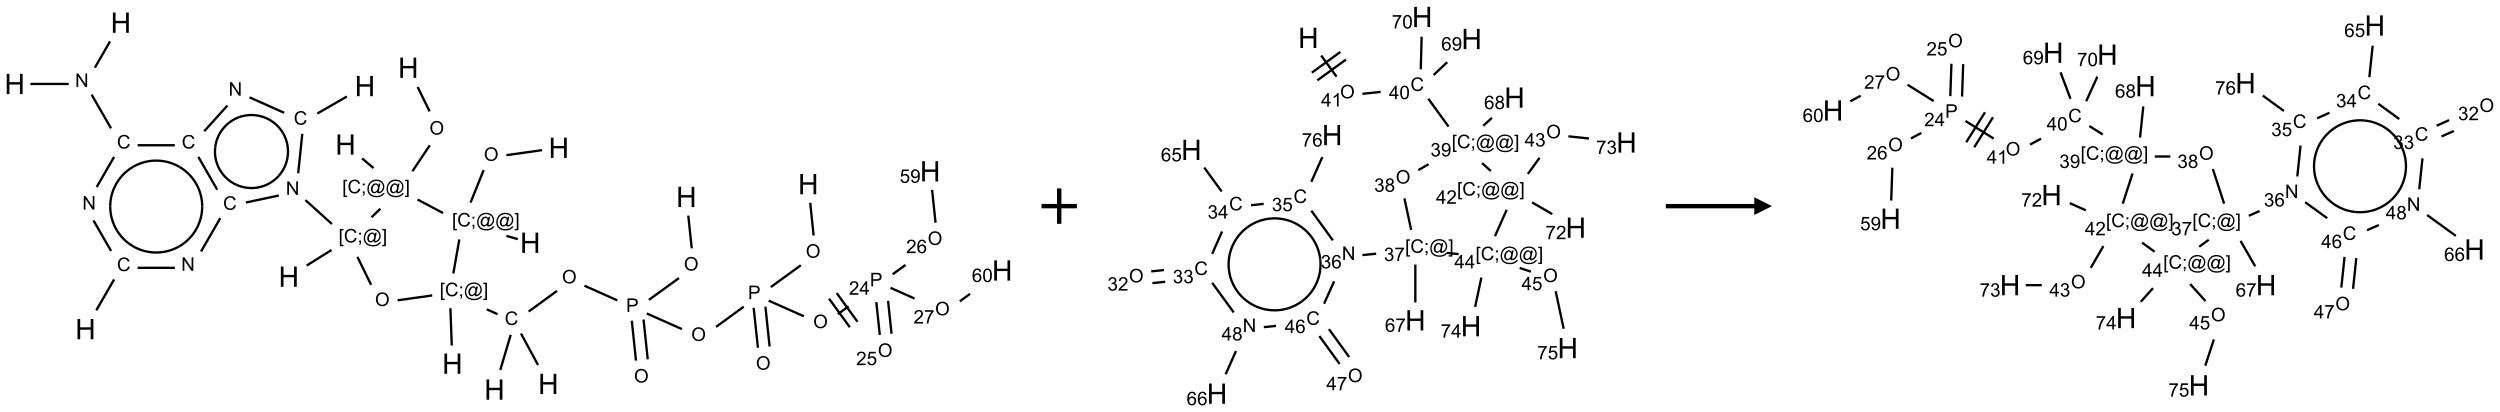 <?xml version="1.0" encoding="UTF-8"?>
<svg xmlns="http://www.w3.org/2000/svg" xmlns:xlink="http://www.w3.org/1999/xlink" width="1413" height="233" viewBox="0 0 1413 233">
<defs>
<g>
<g id="glyph-0-0">
<path d="M 2 0 L 2 -10 L 10 -10 L 10 0 Z M 2.25 -0.25 L 9.75 -0.25 L 9.75 -9.75 L 2.25 -9.75 Z M 2.25 -0.25 "/>
</g>
<g id="glyph-0-1">
<path d="M 1.281 0 L 1.281 -11.453 L 2.797 -11.453 L 2.797 -6.75 L 8.75 -6.75 L 8.75 -11.453 L 10.266 -11.453 L 10.266 0 L 8.75 0 L 8.75 -5.398 L 2.797 -5.398 L 2.797 0 Z M 1.281 0 "/>
</g>
<g id="glyph-1-0">
<path d="M 1.332 0 L 1.332 -6.668 L 6.668 -6.668 L 6.668 0 Z M 1.5 -0.168 L 6.5 -0.168 L 6.5 -6.5 L 1.5 -6.5 Z M 1.5 -0.168 "/>
</g>
<g id="glyph-1-1">
<path d="M 0.516 -3.719 C 0.516 -4.984 0.855 -5.977 1.535 -6.695 C 2.215 -7.414 3.094 -7.77 4.172 -7.77 C 4.875 -7.77 5.512 -7.602 6.078 -7.266 C 6.645 -6.93 7.074 -6.461 7.371 -5.855 C 7.668 -5.254 7.816 -4.57 7.816 -3.809 C 7.816 -3.035 7.66 -2.34 7.348 -1.73 C 7.035 -1.117 6.594 -0.656 6.02 -0.34 C 5.449 -0.027 4.828 0.129 4.168 0.129 C 3.449 0.129 2.805 -0.043 2.238 -0.391 C 1.672 -0.738 1.246 -1.211 0.953 -1.812 C 0.66 -2.414 0.516 -3.047 0.516 -3.719 Z M 1.559 -3.703 C 1.559 -2.781 1.805 -2.059 2.301 -1.527 C 2.793 -1 3.414 -0.734 4.16 -0.734 C 4.922 -0.734 5.547 -1 6.039 -1.535 C 6.531 -2.07 6.777 -2.828 6.777 -3.812 C 6.777 -4.434 6.672 -4.977 6.461 -5.441 C 6.25 -5.902 5.945 -6.262 5.539 -6.52 C 5.133 -6.773 4.68 -6.902 4.176 -6.902 C 3.461 -6.902 2.848 -6.656 2.332 -6.164 C 1.816 -5.672 1.559 -4.852 1.559 -3.703 Z M 1.559 -3.703 "/>
</g>
<g id="glyph-1-2">
<path d="M 0.723 2.121 L 0.723 -7.637 L 2.793 -7.637 L 2.793 -6.859 L 1.66 -6.859 L 1.66 1.344 L 2.793 1.344 L 2.793 2.121 Z M 0.723 2.121 "/>
</g>
<g id="glyph-1-3">
<path d="M 6.27 -2.676 L 7.281 -2.422 C 7.07 -1.594 6.688 -0.961 6.137 -0.523 C 5.586 -0.086 4.914 0.129 4.121 0.129 C 3.297 0.129 2.629 -0.039 2.113 -0.371 C 1.598 -0.707 1.203 -1.191 0.934 -1.828 C 0.664 -2.465 0.531 -3.145 0.531 -3.875 C 0.531 -4.672 0.684 -5.363 0.988 -5.957 C 1.293 -6.547 1.723 -6.996 2.285 -7.305 C 2.844 -7.613 3.461 -7.766 4.137 -7.766 C 4.898 -7.766 5.543 -7.57 6.062 -7.184 C 6.582 -6.793 6.945 -6.246 7.152 -5.543 L 6.156 -5.309 C 5.98 -5.863 5.723 -6.266 5.387 -6.52 C 5.051 -6.773 4.625 -6.902 4.113 -6.902 C 3.527 -6.902 3.039 -6.762 2.645 -6.48 C 2.25 -6.199 1.973 -5.82 1.812 -5.348 C 1.652 -4.871 1.574 -4.383 1.574 -3.879 C 1.574 -3.23 1.668 -2.664 1.855 -2.18 C 2.047 -1.695 2.34 -1.332 2.738 -1.094 C 3.137 -0.855 3.57 -0.734 4.035 -0.734 C 4.602 -0.734 5.082 -0.898 5.473 -1.223 C 5.867 -1.551 6.133 -2.035 6.27 -2.676 Z M 6.27 -2.676 "/>
</g>
<g id="glyph-1-4">
<path d="M 0.949 -4.465 L 0.949 -5.531 L 2.016 -5.531 L 2.016 -4.465 Z M 0.949 0 L 0.949 -1.066 L 2.016 -1.066 L 2.016 0 C 2.016 0.391 1.945 0.711 1.809 0.949 C 1.668 1.191 1.449 1.379 1.145 1.512 L 0.887 1.109 C 1.082 1.023 1.23 0.895 1.324 0.727 C 1.418 0.559 1.469 0.316 1.48 0 Z M 0.949 0 "/>
</g>
<g id="glyph-1-5">
<path d="M 6.047 -0.848 C 5.82 -0.59 5.57 -0.379 5.289 -0.223 C 5.008 -0.062 4.73 0.016 4.449 0.016 C 4.141 0.016 3.84 -0.074 3.547 -0.254 C 3.254 -0.434 3.02 -0.715 2.836 -1.09 C 2.652 -1.465 2.562 -1.875 2.562 -2.324 C 2.562 -2.875 2.703 -3.43 2.988 -3.98 C 3.27 -4.535 3.621 -4.953 4.043 -5.23 C 4.461 -5.508 4.871 -5.645 5.266 -5.645 C 5.566 -5.645 5.855 -5.566 6.129 -5.41 C 6.402 -5.25 6.641 -5.012 6.84 -4.688 L 7.016 -5.496 L 7.949 -5.496 L 7.199 -2 C 7.094 -1.516 7.043 -1.246 7.043 -1.191 C 7.043 -1.098 7.078 -1.02 7.148 -0.949 C 7.219 -0.883 7.305 -0.848 7.406 -0.848 C 7.59 -0.848 7.832 -0.953 8.129 -1.168 C 8.527 -1.445 8.84 -1.816 9.07 -2.285 C 9.301 -2.75 9.418 -3.234 9.418 -3.73 C 9.418 -4.309 9.27 -4.852 8.973 -5.355 C 8.676 -5.859 8.23 -6.262 7.645 -6.562 C 7.055 -6.863 6.406 -7.016 5.691 -7.016 C 4.879 -7.016 4.137 -6.824 3.465 -6.445 C 2.793 -6.066 2.273 -5.52 1.902 -4.809 C 1.535 -4.098 1.348 -3.34 1.348 -2.527 C 1.348 -1.676 1.535 -0.941 1.902 -0.328 C 2.273 0.285 2.809 0.742 3.508 1.035 C 4.207 1.328 4.984 1.473 5.832 1.473 C 6.742 1.473 7.504 1.32 8.121 1.016 C 8.734 0.711 9.195 0.34 9.5 -0.098 L 10.441 -0.098 C 10.266 0.266 9.961 0.637 9.531 1.016 C 9.102 1.395 8.59 1.695 7.996 1.914 C 7.402 2.133 6.688 2.246 5.848 2.246 C 5.078 2.246 4.367 2.145 3.715 1.949 C 3.066 1.75 2.512 1.453 2.051 1.055 C 1.594 0.656 1.25 0.199 1.016 -0.316 C 0.723 -0.973 0.578 -1.684 0.578 -2.441 C 0.578 -3.289 0.75 -4.098 1.098 -4.863 C 1.523 -5.805 2.125 -6.527 2.902 -7.027 C 3.684 -7.527 4.629 -7.777 5.738 -7.777 C 6.602 -7.777 7.375 -7.602 8.059 -7.246 C 8.746 -6.895 9.285 -6.371 9.684 -5.672 C 10.02 -5.07 10.188 -4.418 10.188 -3.715 C 10.188 -2.707 9.832 -1.812 9.125 -1.031 C 8.492 -0.328 7.801 0.02 7.051 0.02 C 6.812 0.02 6.617 -0.016 6.473 -0.09 C 6.324 -0.16 6.215 -0.266 6.145 -0.402 C 6.102 -0.488 6.066 -0.637 6.047 -0.848 Z M 3.527 -2.262 C 3.527 -1.785 3.641 -1.414 3.863 -1.152 C 4.09 -0.887 4.348 -0.754 4.641 -0.754 C 4.836 -0.754 5.039 -0.812 5.254 -0.93 C 5.469 -1.047 5.676 -1.219 5.871 -1.449 C 6.066 -1.676 6.23 -1.969 6.355 -2.32 C 6.48 -2.672 6.543 -3.027 6.543 -3.379 C 6.543 -3.852 6.426 -4.219 6.191 -4.48 C 5.957 -4.738 5.672 -4.871 5.332 -4.871 C 5.109 -4.871 4.902 -4.812 4.707 -4.699 C 4.512 -4.586 4.32 -4.406 4.137 -4.156 C 3.953 -3.906 3.805 -3.602 3.691 -3.246 C 3.582 -2.887 3.527 -2.559 3.527 -2.262 Z M 3.527 -2.262 "/>
</g>
<g id="glyph-1-6">
<path d="M 2.27 2.121 L 0.203 2.121 L 0.203 1.344 L 1.332 1.344 L 1.332 -6.859 L 0.203 -6.859 L 0.203 -7.637 L 2.27 -7.637 Z M 2.27 2.121 "/>
</g>
<g id="glyph-1-7">
<path d="M 0.812 0 L 0.812 -7.637 L 1.848 -7.637 L 5.859 -1.641 L 5.859 -7.637 L 6.828 -7.637 L 6.828 0 L 5.793 0 L 1.781 -6 L 1.781 0 Z M 0.812 0 "/>
</g>
<g id="glyph-1-8">
<path d="M 0.824 0 L 0.824 -7.637 L 3.703 -7.637 C 4.211 -7.637 4.598 -7.609 4.863 -7.562 C 5.238 -7.5 5.555 -7.383 5.809 -7.207 C 6.062 -7.031 6.266 -6.785 6.418 -6.469 C 6.574 -6.152 6.652 -5.805 6.652 -5.426 C 6.652 -4.777 6.445 -4.227 6.031 -3.777 C 5.617 -3.328 4.871 -3.105 3.793 -3.105 L 1.832 -3.105 L 1.832 0 Z M 1.832 -4.004 L 3.809 -4.004 C 4.461 -4.004 4.922 -4.125 5.199 -4.371 C 5.473 -4.613 5.609 -4.953 5.609 -5.395 C 5.609 -5.715 5.527 -5.988 5.367 -6.215 C 5.207 -6.441 4.992 -6.594 4.73 -6.668 C 4.559 -6.711 4.246 -6.734 3.785 -6.734 L 1.832 -6.734 Z M 1.832 -4.004 "/>
</g>
<g id="glyph-1-9">
<path d="M 5.371 -0.902 L 5.371 0 L 0.324 0 C 0.316 -0.227 0.352 -0.441 0.434 -0.652 C 0.562 -0.996 0.766 -1.332 1.051 -1.668 C 1.332 -2 1.742 -2.387 2.277 -2.824 C 3.105 -3.504 3.668 -4.043 3.957 -4.441 C 4.25 -4.84 4.395 -5.215 4.395 -5.566 C 4.395 -5.938 4.262 -6.254 3.996 -6.508 C 3.73 -6.762 3.387 -6.891 2.957 -6.891 C 2.508 -6.891 2.145 -6.754 1.875 -6.484 C 1.605 -6.215 1.469 -5.84 1.465 -5.359 L 0.5 -5.457 C 0.566 -6.176 0.812 -6.727 1.246 -7.102 C 1.676 -7.477 2.254 -7.668 2.98 -7.668 C 3.711 -7.668 4.293 -7.465 4.719 -7.059 C 5.145 -6.652 5.359 -6.148 5.359 -5.547 C 5.359 -5.242 5.297 -4.941 5.172 -4.645 C 5.047 -4.352 4.84 -4.039 4.551 -3.715 C 4.262 -3.387 3.777 -2.938 3.105 -2.371 C 2.543 -1.898 2.18 -1.578 2.02 -1.41 C 1.859 -1.242 1.73 -1.07 1.625 -0.902 Z M 5.371 -0.902 "/>
</g>
<g id="glyph-1-10">
<path d="M 3.449 0 L 3.449 -1.828 L 0.137 -1.828 L 0.137 -2.688 L 3.621 -7.637 L 4.387 -7.637 L 4.387 -2.688 L 5.418 -2.688 L 5.418 -1.828 L 4.387 -1.828 L 4.387 0 Z M 3.449 -2.688 L 3.449 -6.129 L 1.059 -2.688 Z M 3.449 -2.688 "/>
</g>
<g id="glyph-1-11">
<path d="M 0.441 -2 L 1.426 -2.082 C 1.5 -1.605 1.668 -1.242 1.934 -1.004 C 2.199 -0.762 2.52 -0.641 2.895 -0.641 C 3.348 -0.641 3.73 -0.812 4.043 -1.152 C 4.355 -1.492 4.512 -1.941 4.512 -2.504 C 4.512 -3.039 4.359 -3.461 4.059 -3.77 C 3.758 -4.078 3.367 -4.234 2.879 -4.234 C 2.578 -4.234 2.305 -4.164 2.062 -4.027 C 1.82 -3.891 1.629 -3.715 1.488 -3.496 L 0.609 -3.609 L 1.348 -7.531 L 5.145 -7.531 L 5.145 -6.637 L 2.098 -6.637 L 1.688 -4.582 C 2.145 -4.902 2.625 -5.062 3.129 -5.062 C 3.797 -5.062 4.359 -4.832 4.816 -4.371 C 5.277 -3.91 5.504 -3.312 5.504 -2.59 C 5.504 -1.898 5.305 -1.301 4.902 -0.797 C 4.41 -0.18 3.742 0.129 2.895 0.129 C 2.199 0.129 1.633 -0.062 1.195 -0.453 C 0.758 -0.844 0.504 -1.359 0.441 -2 Z M 0.441 -2 "/>
</g>
<g id="glyph-1-12">
<path d="M 5.309 -5.766 L 4.375 -5.691 C 4.293 -6.059 4.172 -6.328 4.02 -6.496 C 3.766 -6.762 3.453 -6.895 3.082 -6.895 C 2.785 -6.895 2.523 -6.812 2.297 -6.645 C 2 -6.43 1.77 -6.117 1.598 -5.703 C 1.43 -5.289 1.34 -4.703 1.332 -3.938 C 1.559 -4.281 1.836 -4.535 2.16 -4.703 C 2.488 -4.871 2.828 -4.953 3.188 -4.953 C 3.812 -4.953 4.344 -4.723 4.785 -4.262 C 5.223 -3.801 5.441 -3.207 5.441 -2.48 C 5.441 -2 5.34 -1.555 5.133 -1.145 C 4.926 -0.73 4.641 -0.418 4.281 -0.199 C 3.922 0.02 3.512 0.129 3.051 0.129 C 2.27 0.129 1.633 -0.156 1.141 -0.73 C 0.648 -1.305 0.402 -2.254 0.402 -3.574 C 0.402 -5.051 0.672 -6.121 1.219 -6.793 C 1.695 -7.375 2.336 -7.668 3.141 -7.668 C 3.742 -7.668 4.234 -7.5 4.617 -7.16 C 5 -6.824 5.23 -6.359 5.309 -5.766 Z M 1.48 -2.473 C 1.48 -2.152 1.547 -1.844 1.684 -1.547 C 1.82 -1.25 2.016 -1.027 2.262 -0.871 C 2.508 -0.719 2.766 -0.641 3.035 -0.641 C 3.434 -0.641 3.773 -0.801 4.059 -1.121 C 4.344 -1.441 4.484 -1.875 4.484 -2.422 C 4.484 -2.949 4.344 -3.367 4.062 -3.668 C 3.781 -3.973 3.426 -4.125 3 -4.125 C 2.578 -4.125 2.219 -3.973 1.922 -3.668 C 1.625 -3.363 1.48 -2.969 1.48 -2.473 Z M 1.48 -2.473 "/>
</g>
<g id="glyph-1-13">
<path d="M 0.582 -1.766 L 1.484 -1.848 C 1.562 -1.426 1.707 -1.117 1.922 -0.926 C 2.137 -0.734 2.414 -0.641 2.75 -0.641 C 3.039 -0.641 3.289 -0.707 3.508 -0.84 C 3.727 -0.973 3.902 -1.148 4.043 -1.367 C 4.18 -1.586 4.297 -1.887 4.391 -2.262 C 4.484 -2.637 4.531 -3.016 4.531 -3.406 C 4.531 -3.449 4.531 -3.512 4.527 -3.594 C 4.34 -3.297 4.082 -3.055 3.758 -2.867 C 3.434 -2.68 3.082 -2.59 2.703 -2.59 C 2.07 -2.59 1.535 -2.816 1.098 -3.277 C 0.66 -3.734 0.441 -4.34 0.441 -5.09 C 0.441 -5.863 0.672 -6.484 1.129 -6.957 C 1.586 -7.43 2.156 -7.668 2.844 -7.668 C 3.34 -7.668 3.793 -7.531 4.207 -7.266 C 4.617 -7 4.93 -6.617 5.145 -6.121 C 5.355 -5.629 5.465 -4.91 5.465 -3.973 C 5.465 -2.996 5.359 -2.223 5.145 -1.645 C 4.934 -1.066 4.617 -0.625 4.199 -0.324 C 3.781 -0.02 3.293 0.129 2.73 0.129 C 2.133 0.129 1.645 -0.035 1.266 -0.367 C 0.887 -0.699 0.66 -1.164 0.582 -1.766 Z M 4.422 -5.137 C 4.422 -5.676 4.277 -6.102 3.992 -6.418 C 3.707 -6.734 3.359 -6.891 2.957 -6.891 C 2.543 -6.891 2.18 -6.719 1.871 -6.379 C 1.562 -6.039 1.406 -5.598 1.406 -5.059 C 1.406 -4.57 1.555 -4.176 1.848 -3.871 C 2.141 -3.566 2.5 -3.418 2.934 -3.418 C 3.367 -3.418 3.723 -3.57 4.004 -3.871 C 4.281 -4.176 4.422 -4.598 4.422 -5.137 Z M 4.422 -5.137 "/>
</g>
<g id="glyph-1-14">
<path d="M 0.504 -6.637 L 0.504 -7.535 L 5.449 -7.535 L 5.449 -6.809 C 4.961 -6.289 4.48 -5.602 4.004 -4.746 C 3.527 -3.887 3.156 -3.004 2.895 -2.098 C 2.707 -1.461 2.59 -0.762 2.535 0 L 1.574 0 C 1.582 -0.602 1.703 -1.328 1.926 -2.176 C 2.152 -3.027 2.477 -3.848 2.898 -4.637 C 3.32 -5.426 3.77 -6.094 4.246 -6.637 Z M 0.504 -6.637 "/>
</g>
<g id="glyph-1-15">
<path d="M 0.441 -3.766 C 0.441 -4.668 0.535 -5.395 0.723 -5.945 C 0.906 -6.496 1.184 -6.922 1.551 -7.219 C 1.918 -7.516 2.375 -7.668 2.934 -7.668 C 3.344 -7.668 3.703 -7.586 4.012 -7.418 C 4.32 -7.254 4.574 -7.016 4.777 -6.707 C 4.977 -6.395 5.137 -6.016 5.25 -5.57 C 5.363 -5.125 5.422 -4.523 5.422 -3.766 C 5.422 -2.871 5.328 -2.148 5.145 -1.598 C 4.961 -1.047 4.688 -0.621 4.32 -0.32 C 3.953 -0.02 3.492 0.129 2.934 0.129 C 2.195 0.129 1.617 -0.133 1.199 -0.66 C 0.695 -1.297 0.441 -2.332 0.441 -3.766 Z M 1.406 -3.766 C 1.406 -2.512 1.555 -1.68 1.848 -1.262 C 2.141 -0.848 2.5 -0.641 2.934 -0.641 C 3.363 -0.641 3.727 -0.848 4.02 -1.266 C 4.312 -1.684 4.457 -2.516 4.457 -3.766 C 4.457 -5.023 4.312 -5.859 4.02 -6.27 C 3.727 -6.684 3.359 -6.891 2.922 -6.891 C 2.492 -6.891 2.148 -6.707 1.891 -6.344 C 1.566 -5.879 1.406 -5.02 1.406 -3.766 Z M 1.406 -3.766 "/>
</g>
<g id="glyph-1-16">
<path d="M 3.973 0 L 3.035 0 L 3.035 -5.973 C 2.809 -5.758 2.516 -5.543 2.148 -5.328 C 1.781 -5.113 1.453 -4.953 1.16 -4.844 L 1.16 -5.75 C 1.684 -5.996 2.145 -6.297 2.535 -6.645 C 2.93 -6.996 3.207 -7.336 3.371 -7.668 L 3.973 -7.668 Z M 3.973 0 "/>
</g>
<g id="glyph-1-17">
<path d="M 0.449 -2.016 L 1.387 -2.141 C 1.492 -1.609 1.676 -1.227 1.934 -0.992 C 2.191 -0.758 2.508 -0.641 2.879 -0.641 C 3.32 -0.641 3.695 -0.793 3.996 -1.098 C 4.301 -1.402 4.453 -1.781 4.453 -2.234 C 4.453 -2.664 4.312 -3.02 4.031 -3.301 C 3.75 -3.578 3.391 -3.719 2.957 -3.719 C 2.781 -3.719 2.562 -3.684 2.297 -3.613 L 2.402 -4.438 C 2.465 -4.43 2.516 -4.426 2.551 -4.426 C 2.949 -4.426 3.312 -4.531 3.629 -4.738 C 3.949 -4.949 4.109 -5.27 4.109 -5.703 C 4.109 -6.047 3.992 -6.332 3.762 -6.559 C 3.527 -6.785 3.227 -6.895 2.859 -6.895 C 2.496 -6.895 2.191 -6.781 1.949 -6.551 C 1.707 -6.324 1.547 -5.98 1.48 -5.52 L 0.543 -5.688 C 0.656 -6.316 0.918 -6.805 1.324 -7.148 C 1.73 -7.492 2.234 -7.668 2.84 -7.668 C 3.254 -7.668 3.641 -7.578 3.988 -7.398 C 4.34 -7.219 4.609 -6.977 4.793 -6.668 C 4.98 -6.359 5.074 -6.031 5.074 -5.684 C 5.074 -5.352 4.984 -5.051 4.809 -4.781 C 4.629 -4.512 4.367 -4.297 4.02 -4.137 C 4.473 -4.031 4.824 -3.816 5.074 -3.488 C 5.324 -3.16 5.449 -2.75 5.449 -2.254 C 5.449 -1.59 5.203 -1.023 4.719 -0.559 C 4.234 -0.098 3.617 0.137 2.875 0.137 C 2.203 0.137 1.648 -0.062 1.207 -0.465 C 0.762 -0.863 0.512 -1.379 0.449 -2.016 Z M 0.449 -2.016 "/>
</g>
<g id="glyph-1-18">
<path d="M 1.887 -4.141 C 1.496 -4.281 1.207 -4.484 1.02 -4.75 C 0.832 -5.016 0.738 -5.328 0.738 -5.699 C 0.738 -6.254 0.938 -6.719 1.34 -7.098 C 1.738 -7.477 2.27 -7.668 2.934 -7.668 C 3.598 -7.668 4.137 -7.473 4.543 -7.086 C 4.949 -6.699 5.152 -6.227 5.152 -5.672 C 5.152 -5.316 5.059 -5.008 4.871 -4.746 C 4.688 -4.484 4.406 -4.281 4.027 -4.141 C 4.496 -3.988 4.852 -3.742 5.098 -3.402 C 5.34 -3.062 5.465 -2.656 5.465 -2.184 C 5.465 -1.531 5.234 -0.98 4.77 -0.535 C 4.309 -0.09 3.703 0.129 2.949 0.129 C 2.195 0.129 1.586 -0.094 1.125 -0.539 C 0.664 -0.984 0.434 -1.543 0.434 -2.207 C 0.434 -2.703 0.559 -3.121 0.809 -3.457 C 1.062 -3.793 1.422 -4.02 1.887 -4.141 Z M 1.699 -5.73 C 1.699 -5.367 1.812 -5.074 2.047 -4.844 C 2.281 -4.613 2.582 -4.5 2.953 -4.5 C 3.312 -4.5 3.609 -4.613 3.84 -4.84 C 4.07 -5.066 4.188 -5.348 4.188 -5.676 C 4.188 -6.02 4.07 -6.309 3.832 -6.543 C 3.594 -6.777 3.297 -6.895 2.941 -6.895 C 2.586 -6.895 2.289 -6.781 2.051 -6.551 C 1.816 -6.324 1.699 -6.047 1.699 -5.73 Z M 1.395 -2.203 C 1.395 -1.938 1.461 -1.676 1.586 -1.426 C 1.711 -1.176 1.902 -0.984 2.152 -0.848 C 2.402 -0.711 2.672 -0.641 2.957 -0.641 C 3.406 -0.641 3.777 -0.785 4.066 -1.074 C 4.359 -1.363 4.504 -1.727 4.504 -2.172 C 4.504 -2.625 4.355 -2.996 4.055 -3.293 C 3.754 -3.586 3.379 -3.734 2.926 -3.734 C 2.484 -3.734 2.121 -3.59 1.832 -3.297 C 1.543 -3.004 1.395 -2.641 1.395 -2.203 Z M 1.395 -2.203 "/>
</g>
</g>
</defs>
<path fill="none" stroke-width="0.033" stroke-linecap="butt" stroke-linejoin="miter" stroke="rgb(0%, 0%, 0%)" stroke-opacity="1" stroke-miterlimit="10" d="M 7.453 1.801 L 6.948 1.872 " transform="matrix(40, 0, 0, 40, 8.295, 12.812)"/>
<path fill="none" stroke-width="0.033" stroke-linecap="butt" stroke-linejoin="miter" stroke="rgb(0%, 0%, 0%)" stroke-opacity="1" stroke-miterlimit="10" d="M 6.627 2.083 L 6.441 2.543 " transform="matrix(40, 0, 0, 40, 8.295, 12.812)"/>
<path fill="none" stroke-width="0.033" stroke-linecap="butt" stroke-linejoin="miter" stroke="rgb(0%, 0%, 0%)" stroke-opacity="1" stroke-miterlimit="10" d="M 6.948 3.013 L 7.109 3.059 " transform="matrix(40, 0, 0, 40, 8.295, 12.812)"/>
<path fill="none" stroke-width="0.033" stroke-linecap="butt" stroke-linejoin="miter" stroke="rgb(0%, 0%, 0%)" stroke-opacity="1" stroke-miterlimit="10" d="M 6.053 2.69 L 5.692 2.499 " transform="matrix(40, 0, 0, 40, 8.295, 12.812)"/>
<path fill="none" stroke-width="0.033" stroke-linecap="butt" stroke-linejoin="miter" stroke="rgb(0%, 0%, 0%)" stroke-opacity="1" stroke-miterlimit="10" d="M 5.07 2.054 L 4.909 1.918 " transform="matrix(40, 0, 0, 40, 8.295, 12.812)"/>
<path fill="none" stroke-width="0.033" stroke-linecap="butt" stroke-linejoin="miter" stroke="rgb(0%, 0%, 0%)" stroke-opacity="1" stroke-miterlimit="10" d="M 5.62 2.099 L 5.866 1.733 " transform="matrix(40, 0, 0, 40, 8.295, 12.812)"/>
<path fill="none" stroke-width="0.033" stroke-linecap="butt" stroke-linejoin="miter" stroke="rgb(0%, 0%, 0%)" stroke-opacity="1" stroke-miterlimit="10" d="M 5.863 1.254 L 5.694 0.909 " transform="matrix(40, 0, 0, 40, 8.295, 12.812)"/>
<path fill="none" stroke-width="0.033" stroke-linecap="butt" stroke-linejoin="miter" stroke="rgb(0%, 0%, 0%)" stroke-opacity="1" stroke-miterlimit="10" d="M 5.167 2.629 L 5.042 2.75 " transform="matrix(40, 0, 0, 40, 8.295, 12.812)"/>
<path fill="none" stroke-width="0.033" stroke-linecap="butt" stroke-linejoin="miter" stroke="rgb(0%, 0%, 0%)" stroke-opacity="1" stroke-miterlimit="10" d="M 4.477 3.212 L 4.126 3.432 " transform="matrix(40, 0, 0, 40, 8.295, 12.812)"/>
<path fill="none" stroke-width="0.033" stroke-linecap="butt" stroke-linejoin="miter" stroke="rgb(0%, 0%, 0%)" stroke-opacity="1" stroke-miterlimit="10" d="M 4.483 2.845 L 4.108 2.507 " transform="matrix(40, 0, 0, 40, 8.295, 12.812)"/>
<path fill="none" stroke-width="0.033" stroke-linecap="butt" stroke-linejoin="miter" stroke="rgb(0%, 0%, 0%)" stroke-opacity="1" stroke-miterlimit="10" d="M 4.006 2.128 L 4.064 1.571 " transform="matrix(40, 0, 0, 40, 8.295, 12.812)"/>
<path fill="none" stroke-width="0.033" stroke-linecap="butt" stroke-linejoin="miter" stroke="rgb(0%, 0%, 0%)" stroke-opacity="1" stroke-miterlimit="10" d="M 4.276 1.284 L 4.694 1.043 " transform="matrix(40, 0, 0, 40, 8.295, 12.812)"/>
<path fill="none" stroke-width="0.033" stroke-linecap="butt" stroke-linejoin="miter" stroke="rgb(0%, 0%, 0%)" stroke-opacity="1" stroke-miterlimit="10" d="M 3.809 1.274 L 3.318 1.055 " transform="matrix(40, 0, 0, 40, 8.295, 12.812)"/>
<path fill="none" stroke-width="0.033" stroke-linecap="butt" stroke-linejoin="miter" stroke="rgb(0%, 0%, 0%)" stroke-opacity="1" stroke-miterlimit="10" d="M 3.006 1.171 L 2.678 1.534 " transform="matrix(40, 0, 0, 40, 8.295, 12.812)"/>
<path fill="none" stroke-width="0.033" stroke-linecap="butt" stroke-linejoin="miter" stroke="rgb(0%, 0%, 0%)" stroke-opacity="1" stroke-miterlimit="10" d="M 2.263 1.732 L 1.737 1.732 " transform="matrix(40, 0, 0, 40, 8.295, 12.812)"/>
<path fill="none" stroke-width="0.033" stroke-linecap="butt" stroke-linejoin="miter" stroke="rgb(0%, 0%, 0%)" stroke-opacity="1" stroke-miterlimit="10" d="M 1.362 1.494 L 1.087 1.017 " transform="matrix(40, 0, 0, 40, 8.295, 12.812)"/>
<path fill="none" stroke-width="0.033" stroke-linecap="butt" stroke-linejoin="miter" stroke="rgb(0%, 0%, 0%)" stroke-opacity="1" stroke-miterlimit="10" d="M 1.133 0.636 L 1.347 0.265 " transform="matrix(40, 0, 0, 40, 8.295, 12.812)"/>
<path fill="none" stroke-width="0.033" stroke-linecap="butt" stroke-linejoin="miter" stroke="rgb(0%, 0%, 0%)" stroke-opacity="1" stroke-miterlimit="10" d="M 0.763 0.866 L 0.222 0.866 " transform="matrix(40, 0, 0, 40, 8.295, 12.812)"/>
<path fill="none" stroke-width="0.033" stroke-linecap="butt" stroke-linejoin="miter" stroke="rgb(0%, 0%, 0%)" stroke-opacity="1" stroke-miterlimit="10" d="M 1.405 1.896 L 1.159 2.323 " transform="matrix(40, 0, 0, 40, 8.295, 12.812)"/>
<path fill="none" stroke-width="0.033" stroke-linecap="butt" stroke-linejoin="miter" stroke="rgb(0%, 0%, 0%)" stroke-opacity="1" stroke-miterlimit="10" d="M 1.113 2.794 L 1.362 3.226 " transform="matrix(40, 0, 0, 40, 8.295, 12.812)"/>
<path fill="none" stroke-width="0.033" stroke-linecap="butt" stroke-linejoin="miter" stroke="rgb(0%, 0%, 0%)" stroke-opacity="1" stroke-miterlimit="10" d="M 1.405 3.628 L 1.153 4.065 " transform="matrix(40, 0, 0, 40, 8.295, 12.812)"/>
<path fill="none" stroke-width="0.033" stroke-linecap="butt" stroke-linejoin="miter" stroke="rgb(0%, 0%, 0%)" stroke-opacity="1" stroke-miterlimit="10" d="M 1.737 3.464 L 2.263 3.464 " transform="matrix(40, 0, 0, 40, 8.295, 12.812)"/>
<path fill="none" stroke-width="0.033" stroke-linecap="butt" stroke-linejoin="miter" stroke="rgb(0%, 0%, 0%)" stroke-opacity="1" stroke-miterlimit="10" d="M 2.633 3.234 L 2.905 2.762 " transform="matrix(40, 0, 0, 40, 8.295, 12.812)"/>
<path fill="none" stroke-width="0.033" stroke-linecap="butt" stroke-linejoin="miter" stroke="rgb(0%, 0%, 0%)" stroke-opacity="1" stroke-miterlimit="10" d="M 2.862 2.36 L 2.595 1.896 " transform="matrix(40, 0, 0, 40, 8.295, 12.812)"/>
<path fill="none" stroke-width="0.033" stroke-linecap="butt" stroke-linejoin="miter" stroke="rgb(0%, 0%, 0%)" stroke-opacity="1" stroke-miterlimit="10" d="M 3.267 2.541 L 3.733 2.442 " transform="matrix(40, 0, 0, 40, 8.295, 12.812)"/>
<path fill="none" stroke-width="0.033" stroke-linecap="butt" stroke-linejoin="miter" stroke="rgb(0%, 0%, 0%)" stroke-opacity="1" stroke-miterlimit="10" d="M 4.843 3.309 L 5.036 3.704 " transform="matrix(40, 0, 0, 40, 8.295, 12.812)"/>
<path fill="none" stroke-width="0.033" stroke-linecap="butt" stroke-linejoin="miter" stroke="rgb(0%, 0%, 0%)" stroke-opacity="1" stroke-miterlimit="10" d="M 5.41 3.923 L 5.9 3.854 " transform="matrix(40, 0, 0, 40, 8.295, 12.812)"/>
<path fill="none" stroke-width="0.033" stroke-linecap="butt" stroke-linejoin="miter" stroke="rgb(0%, 0%, 0%)" stroke-opacity="1" stroke-miterlimit="10" d="M 6.198 3.545 L 6.283 3.063 " transform="matrix(40, 0, 0, 40, 8.295, 12.812)"/>
<path fill="none" stroke-width="0.033" stroke-linecap="butt" stroke-linejoin="miter" stroke="rgb(0%, 0%, 0%)" stroke-opacity="1" stroke-miterlimit="10" d="M 6.157 4.035 L 6.176 4.562 " transform="matrix(40, 0, 0, 40, 8.295, 12.812)"/>
<path fill="none" stroke-width="0.033" stroke-linecap="butt" stroke-linejoin="miter" stroke="rgb(0%, 0%, 0%)" stroke-opacity="1" stroke-miterlimit="10" d="M 6.671 4.051 L 6.823 4.119 " transform="matrix(40, 0, 0, 40, 8.295, 12.812)"/>
<path fill="none" stroke-width="0.033" stroke-linecap="butt" stroke-linejoin="miter" stroke="rgb(0%, 0%, 0%)" stroke-opacity="1" stroke-miterlimit="10" d="M 7.009 4.411 L 6.862 4.907 " transform="matrix(40, 0, 0, 40, 8.295, 12.812)"/>
<path fill="none" stroke-width="0.033" stroke-linecap="butt" stroke-linejoin="miter" stroke="rgb(0%, 0%, 0%)" stroke-opacity="1" stroke-miterlimit="10" d="M 7.154 4.392 L 7.395 4.837 " transform="matrix(40, 0, 0, 40, 8.295, 12.812)"/>
<path fill="none" stroke-width="0.033" stroke-linecap="butt" stroke-linejoin="miter" stroke="rgb(0%, 0%, 0%)" stroke-opacity="1" stroke-miterlimit="10" d="M 7.262 4.082 L 7.663 3.79 " transform="matrix(40, 0, 0, 40, 8.295, 12.812)"/>
<path fill="none" stroke-width="0.033" stroke-linecap="butt" stroke-linejoin="miter" stroke="rgb(0%, 0%, 0%)" stroke-opacity="1" stroke-miterlimit="10" d="M 8.051 3.717 L 8.515 3.924 " transform="matrix(40, 0, 0, 40, 8.295, 12.812)"/>
<path fill="none" stroke-width="0.033" stroke-linecap="butt" stroke-linejoin="miter" stroke="rgb(0%, 0%, 0%)" stroke-opacity="1" stroke-miterlimit="10" d="M 8.72 4.211 L 8.779 4.775 " transform="matrix(40, 0, 0, 40, 8.295, 12.812)"/>
<path fill="none" stroke-width="0.033" stroke-linecap="butt" stroke-linejoin="miter" stroke="rgb(0%, 0%, 0%)" stroke-opacity="1" stroke-miterlimit="10" d="M 8.886 4.194 L 8.945 4.757 " transform="matrix(40, 0, 0, 40, 8.295, 12.812)"/>
<path fill="none" stroke-width="0.033" stroke-linecap="butt" stroke-linejoin="miter" stroke="rgb(0%, 0%, 0%)" stroke-opacity="1" stroke-miterlimit="10" d="M 8.961 3.917 L 9.386 3.609 " transform="matrix(40, 0, 0, 40, 8.295, 12.812)"/>
<path fill="none" stroke-width="0.033" stroke-linecap="butt" stroke-linejoin="miter" stroke="rgb(0%, 0%, 0%)" stroke-opacity="1" stroke-miterlimit="10" d="M 9.567 3.189 L 9.518 2.726 " transform="matrix(40, 0, 0, 40, 8.295, 12.812)"/>
<path fill="none" stroke-width="0.033" stroke-linecap="butt" stroke-linejoin="miter" stroke="rgb(0%, 0%, 0%)" stroke-opacity="1" stroke-miterlimit="10" d="M 8.931 4.109 L 9.428 4.33 " transform="matrix(40, 0, 0, 40, 8.295, 12.812)"/>
<path fill="none" stroke-width="0.033" stroke-linecap="butt" stroke-linejoin="miter" stroke="rgb(0%, 0%, 0%)" stroke-opacity="1" stroke-miterlimit="10" d="M 9.91 4.299 L 10.302 4.013 " transform="matrix(40, 0, 0, 40, 8.295, 12.812)"/>
<path fill="none" stroke-width="0.033" stroke-linecap="butt" stroke-linejoin="miter" stroke="rgb(0%, 0%, 0%)" stroke-opacity="1" stroke-miterlimit="10" d="M 10.442 4.03 L 10.502 4.594 " transform="matrix(40, 0, 0, 40, 8.295, 12.812)"/>
<path fill="none" stroke-width="0.033" stroke-linecap="butt" stroke-linejoin="miter" stroke="rgb(0%, 0%, 0%)" stroke-opacity="1" stroke-miterlimit="10" d="M 10.608 4.013 L 10.667 4.576 " transform="matrix(40, 0, 0, 40, 8.295, 12.812)"/>
<path fill="none" stroke-width="0.033" stroke-linecap="butt" stroke-linejoin="miter" stroke="rgb(0%, 0%, 0%)" stroke-opacity="1" stroke-miterlimit="10" d="M 10.684 3.736 L 11.108 3.428 " transform="matrix(40, 0, 0, 40, 8.295, 12.812)"/>
<path fill="none" stroke-width="0.033" stroke-linecap="butt" stroke-linejoin="miter" stroke="rgb(0%, 0%, 0%)" stroke-opacity="1" stroke-miterlimit="10" d="M 11.289 3.008 L 11.241 2.545 " transform="matrix(40, 0, 0, 40, 8.295, 12.812)"/>
<path fill="none" stroke-width="0.033" stroke-linecap="butt" stroke-linejoin="miter" stroke="rgb(0%, 0%, 0%)" stroke-opacity="1" stroke-miterlimit="10" d="M 10.654 3.928 L 11.151 4.149 " transform="matrix(40, 0, 0, 40, 8.295, 12.812)"/>
<path fill="none" stroke-width="0.033" stroke-linecap="butt" stroke-linejoin="miter" stroke="rgb(0%, 0%, 0%)" stroke-opacity="1" stroke-miterlimit="10" d="M 11.632 4.118 L 11.783 4.008 " transform="matrix(40, 0, 0, 40, 8.295, 12.812)"/>
<path fill="none" stroke-width="0.033" stroke-linecap="butt" stroke-linejoin="miter" stroke="rgb(0%, 0%, 0%)" stroke-opacity="1" stroke-miterlimit="10" d="M 11.909 4.226 L 11.615 3.821 " transform="matrix(40, 0, 0, 40, 8.295, 12.812)"/>
<path fill="none" stroke-width="0.033" stroke-linecap="butt" stroke-linejoin="miter" stroke="rgb(0%, 0%, 0%)" stroke-opacity="1" stroke-miterlimit="10" d="M 11.801 4.304 L 11.507 3.9 " transform="matrix(40, 0, 0, 40, 8.295, 12.812)"/>
<path fill="none" stroke-width="0.033" stroke-linecap="butt" stroke-linejoin="miter" stroke="rgb(0%, 0%, 0%)" stroke-opacity="1" stroke-miterlimit="10" d="M 12.175 3.949 L 12.224 4.412 " transform="matrix(40, 0, 0, 40, 8.295, 12.812)"/>
<path fill="none" stroke-width="0.033" stroke-linecap="butt" stroke-linejoin="miter" stroke="rgb(0%, 0%, 0%)" stroke-opacity="1" stroke-miterlimit="10" d="M 12.341 3.931 L 12.39 4.395 " transform="matrix(40, 0, 0, 40, 8.295, 12.812)"/>
<path fill="none" stroke-width="0.033" stroke-linecap="butt" stroke-linejoin="miter" stroke="rgb(0%, 0%, 0%)" stroke-opacity="1" stroke-miterlimit="10" d="M 12.406 3.555 L 12.588 3.423 " transform="matrix(40, 0, 0, 40, 8.295, 12.812)"/>
<path fill="none" stroke-width="0.033" stroke-linecap="butt" stroke-linejoin="miter" stroke="rgb(0%, 0%, 0%)" stroke-opacity="1" stroke-miterlimit="10" d="M 13.012 2.827 L 12.963 2.363 " transform="matrix(40, 0, 0, 40, 8.295, 12.812)"/>
<path fill="none" stroke-width="0.033" stroke-linecap="butt" stroke-linejoin="miter" stroke="rgb(0%, 0%, 0%)" stroke-opacity="1" stroke-miterlimit="10" d="M 12.376 3.747 L 12.715 3.898 " transform="matrix(40, 0, 0, 40, 8.295, 12.812)"/>
<path fill="none" stroke-width="0.033" stroke-linecap="butt" stroke-linejoin="miter" stroke="rgb(0%, 0%, 0%)" stroke-opacity="1" stroke-miterlimit="10" d="M 13.355 3.937 L 13.5 3.831 " transform="matrix(40, 0, 0, 40, 8.295, 12.812)"/>
<path fill="none" stroke-width="0.033" stroke-linecap="butt" stroke-linejoin="miter" stroke="rgb(0%, 0%, 0%)" stroke-opacity="1" stroke-miterlimit="10" d="M 3.793 1.563 C 3.905 1.757 3.879 2 3.73 2.166 " transform="matrix(40, 0, 0, 40, 8.295, 12.812)"/>
<path fill="none" stroke-width="0.033" stroke-linecap="butt" stroke-linejoin="miter" stroke="rgb(0%, 0%, 0%)" stroke-opacity="1" stroke-miterlimit="10" d="M 3.239 1.316 C 3.457 1.27 3.681 1.369 3.793 1.563 " transform="matrix(40, 0, 0, 40, 8.295, 12.812)"/>
<path fill="none" stroke-width="0.033" stroke-linecap="butt" stroke-linejoin="miter" stroke="rgb(0%, 0%, 0%)" stroke-opacity="1" stroke-miterlimit="10" d="M 2.833 1.767 C 2.856 1.545 3.02 1.363 3.239 1.316 " transform="matrix(40, 0, 0, 40, 8.295, 12.812)"/>
<path fill="none" stroke-width="0.033" stroke-linecap="butt" stroke-linejoin="miter" stroke="rgb(0%, 0%, 0%)" stroke-opacity="1" stroke-miterlimit="10" d="M 3.136 2.292 C 2.932 2.202 2.809 1.989 2.833 1.767 " transform="matrix(40, 0, 0, 40, 8.295, 12.812)"/>
<path fill="none" stroke-width="0.033" stroke-linecap="butt" stroke-linejoin="miter" stroke="rgb(0%, 0%, 0%)" stroke-opacity="1" stroke-miterlimit="10" d="M 3.73 2.166 C 3.58 2.333 3.34 2.383 3.136 2.292 " transform="matrix(40, 0, 0, 40, 8.295, 12.812)"/>
<path fill="none" stroke-width="0.033" stroke-linecap="butt" stroke-linejoin="miter" stroke="rgb(0%, 0%, 0%)" stroke-opacity="1" stroke-miterlimit="10" d="M 1.675 2.036 C 1.876 1.92 2.124 1.92 2.325 2.036 " transform="matrix(40, 0, 0, 40, 8.295, 12.812)"/>
<path fill="none" stroke-width="0.033" stroke-linecap="butt" stroke-linejoin="miter" stroke="rgb(0%, 0%, 0%)" stroke-opacity="1" stroke-miterlimit="10" d="M 1.35 2.598 C 1.35 2.366 1.474 2.152 1.675 2.036 " transform="matrix(40, 0, 0, 40, 8.295, 12.812)"/>
<path fill="none" stroke-width="0.033" stroke-linecap="butt" stroke-linejoin="miter" stroke="rgb(0%, 0%, 0%)" stroke-opacity="1" stroke-miterlimit="10" d="M 1.675 3.161 C 1.474 3.045 1.35 2.83 1.35 2.598 " transform="matrix(40, 0, 0, 40, 8.295, 12.812)"/>
<path fill="none" stroke-width="0.033" stroke-linecap="butt" stroke-linejoin="miter" stroke="rgb(0%, 0%, 0%)" stroke-opacity="1" stroke-miterlimit="10" d="M 2.325 3.161 C 2.124 3.277 1.876 3.277 1.675 3.161 " transform="matrix(40, 0, 0, 40, 8.295, 12.812)"/>
<path fill="none" stroke-width="0.033" stroke-linecap="butt" stroke-linejoin="miter" stroke="rgb(0%, 0%, 0%)" stroke-opacity="1" stroke-miterlimit="10" d="M 2.65 2.598 C 2.65 2.83 2.526 3.045 2.325 3.161 " transform="matrix(40, 0, 0, 40, 8.295, 12.812)"/>
<path fill="none" stroke-width="0.033" stroke-linecap="butt" stroke-linejoin="miter" stroke="rgb(0%, 0%, 0%)" stroke-opacity="1" stroke-miterlimit="10" d="M 2.325 2.036 C 2.526 2.152 2.65 2.366 2.65 2.598 " transform="matrix(40, 0, 0, 40, 8.295, 12.812)"/>
<g fill="rgb(0%, 0%, 0%)" fill-opacity="1">
<use xlink:href="#glyph-0-1" x="310.062" y="89.25"/>
</g>
<g fill="rgb(0%, 0%, 0%)" fill-opacity="1">
<use xlink:href="#glyph-1-1" x="273.469" y="90.938"/>
</g>
<g fill="rgb(0%, 0%, 0%)" fill-opacity="1">
<use xlink:href="#glyph-1-2" x="255.449" y="128.031"/>
<use xlink:href="#glyph-1-3" x="258.413" y="128.031"/>
<use xlink:href="#glyph-1-4" x="266.116" y="128.031"/>
<use xlink:href="#glyph-1-5" x="269.079" y="128.031"/>
<use xlink:href="#glyph-1-5" x="279.908" y="128.031"/>
<use xlink:href="#glyph-1-6" x="290.736" y="128.031"/>
</g>
<g fill="rgb(0%, 0%, 0%)" fill-opacity="1">
<use xlink:href="#glyph-0-1" x="293.918" y="142.93"/>
</g>
<g fill="rgb(0%, 0%, 0%)" fill-opacity="1">
<use xlink:href="#glyph-1-2" x="193.422" y="109.25"/>
<use xlink:href="#glyph-1-3" x="196.385" y="109.25"/>
<use xlink:href="#glyph-1-4" x="204.089" y="109.25"/>
<use xlink:href="#glyph-1-5" x="207.052" y="109.25"/>
<use xlink:href="#glyph-1-5" x="217.88" y="109.25"/>
<use xlink:href="#glyph-1-6" x="228.708" y="109.25"/>
</g>
<g fill="rgb(0%, 0%, 0%)" fill-opacity="1">
<use xlink:href="#glyph-0-1" x="189.508" y="87.414"/>
</g>
<g fill="rgb(0%, 0%, 0%)" fill-opacity="1">
<use xlink:href="#glyph-1-1" x="242.711" y="76.086"/>
</g>
<g fill="rgb(0%, 0%, 0%)" fill-opacity="1">
<use xlink:href="#glyph-0-1" x="224.98" y="44.012"/>
</g>
<g fill="rgb(0%, 0%, 0%)" fill-opacity="1">
<use xlink:href="#glyph-1-2" x="191.359" y="137.035"/>
<use xlink:href="#glyph-1-3" x="194.323" y="137.035"/>
<use xlink:href="#glyph-1-4" x="202.026" y="137.035"/>
<use xlink:href="#glyph-1-5" x="204.99" y="137.035"/>
<use xlink:href="#glyph-1-6" x="215.818" y="137.035"/>
</g>
<g fill="rgb(0%, 0%, 0%)" fill-opacity="1">
<use xlink:href="#glyph-0-1" x="157.453" y="162.109"/>
</g>
<g fill="rgb(0%, 0%, 0%)" fill-opacity="1">
<use xlink:href="#glyph-1-7" x="161.547" y="110.133"/>
</g>
<g fill="rgb(0%, 0%, 0%)" fill-opacity="1">
<use xlink:href="#glyph-1-3" x="166.008" y="70.484"/>
</g>
<g fill="rgb(0%, 0%, 0%)" fill-opacity="1">
<use xlink:href="#glyph-0-1" x="200.469" y="54.367"/>
</g>
<g fill="rgb(0%, 0%, 0%)" fill-opacity="1">
<use xlink:href="#glyph-1-7" x="129.188" y="54.082"/>
</g>
<g fill="rgb(0%, 0%, 0%)" fill-opacity="1">
<use xlink:href="#glyph-1-3" x="102.703" y="83.938"/>
</g>
<g fill="rgb(0%, 0%, 0%)" fill-opacity="1">
<use xlink:href="#glyph-1-3" x="66.078" y="83.938"/>
</g>
<g fill="rgb(0%, 0%, 0%)" fill-opacity="1">
<use xlink:href="#glyph-1-7" x="42.422" y="49.164"/>
</g>
<g fill="rgb(0%, 0%, 0%)" fill-opacity="1">
<use xlink:href="#glyph-0-1" x="62.523" y="18.539"/>
</g>
<g fill="rgb(0%, 0%, 0%)" fill-opacity="1">
<use xlink:href="#glyph-0-1" x="2.523" y="53.18"/>
</g>
<g fill="rgb(0%, 0%, 0%)" fill-opacity="1">
<use xlink:href="#glyph-1-7" x="46.531" y="118.449"/>
</g>
<g fill="rgb(0%, 0%, 0%)" fill-opacity="1">
<use xlink:href="#glyph-1-3" x="66.078" y="153.223"/>
</g>
<g fill="rgb(0%, 0%, 0%)" fill-opacity="1">
<use xlink:href="#glyph-0-1" x="42.523" y="191.746"/>
</g>
<g fill="rgb(0%, 0%, 0%)" fill-opacity="1">
<use xlink:href="#glyph-1-7" x="102.422" y="153.09"/>
</g>
<g fill="rgb(0%, 0%, 0%)" fill-opacity="1">
<use xlink:href="#glyph-1-3" x="126.078" y="118.582"/>
</g>
<g fill="rgb(0%, 0%, 0%)" fill-opacity="1">
<use xlink:href="#glyph-1-1" x="211.926" y="172.984"/>
</g>
<g fill="rgb(0%, 0%, 0%)" fill-opacity="1">
<use xlink:href="#glyph-1-2" x="248.504" y="167.422"/>
<use xlink:href="#glyph-1-3" x="251.467" y="167.422"/>
<use xlink:href="#glyph-1-4" x="259.171" y="167.422"/>
<use xlink:href="#glyph-1-5" x="262.134" y="167.422"/>
<use xlink:href="#glyph-1-6" x="272.962" y="167.422"/>
</g>
<g fill="rgb(0%, 0%, 0%)" fill-opacity="1">
<use xlink:href="#glyph-0-1" x="249.914" y="211.273"/>
</g>
<g fill="rgb(0%, 0%, 0%)" fill-opacity="1">
<use xlink:href="#glyph-1-3" x="285.242" y="183.684"/>
</g>
<g fill="rgb(0%, 0%, 0%)" fill-opacity="1">
<use xlink:href="#glyph-0-1" x="273.699" y="225.918"/>
</g>
<g fill="rgb(0%, 0%, 0%)" fill-opacity="1">
<use xlink:href="#glyph-0-1" x="304.148" y="222.719"/>
</g>
<g fill="rgb(0%, 0%, 0%)" fill-opacity="1">
<use xlink:href="#glyph-1-1" x="317.617" y="160.176"/>
</g>
<g fill="rgb(0%, 0%, 0%)" fill-opacity="1">
<use xlink:href="#glyph-1-8" x="353.852" y="176.309"/>
</g>
<g fill="rgb(0%, 0%, 0%)" fill-opacity="1">
<use xlink:href="#glyph-1-1" x="358.34" y="216.227"/>
</g>
<g fill="rgb(0%, 0%, 0%)" fill-opacity="1">
<use xlink:href="#glyph-1-1" x="386.52" y="152.934"/>
</g>
<g fill="rgb(0%, 0%, 0%)" fill-opacity="1">
<use xlink:href="#glyph-0-1" x="382.145" y="117.031"/>
</g>
<g fill="rgb(0%, 0%, 0%)" fill-opacity="1">
<use xlink:href="#glyph-1-1" x="390.703" y="192.715"/>
</g>
<g fill="rgb(0%, 0%, 0%)" fill-opacity="1">
<use xlink:href="#glyph-1-8" x="422.754" y="169.066"/>
</g>
<g fill="rgb(0%, 0%, 0%)" fill-opacity="1">
<use xlink:href="#glyph-1-1" x="427.242" y="208.984"/>
</g>
<g fill="rgb(0%, 0%, 0%)" fill-opacity="1">
<use xlink:href="#glyph-1-1" x="455.422" y="145.691"/>
</g>
<g fill="rgb(0%, 0%, 0%)" fill-opacity="1">
<use xlink:href="#glyph-0-1" x="451.047" y="109.789"/>
</g>
<g fill="rgb(0%, 0%, 0%)" fill-opacity="1">
<use xlink:href="#glyph-1-1" x="459.605" y="185.473"/>
</g>
<g fill="rgb(0%, 0%, 0%)" fill-opacity="1">
<use xlink:href="#glyph-1-8" x="491.656" y="161.824"/>
</g>
<g fill="rgb(0%, 0%, 0%)" fill-opacity="1">
<use xlink:href="#glyph-1-9" x="479.797" y="166.594"/>
<use xlink:href="#glyph-1-10" x="485.729" y="166.594"/>
</g>
<g fill="rgb(0%, 0%, 0%)" fill-opacity="1">
<use xlink:href="#glyph-1-1" x="496.145" y="201.742"/>
</g>
<g fill="rgb(0%, 0%, 0%)" fill-opacity="1">
<use xlink:href="#glyph-1-9" x="483.891" y="206.375"/>
<use xlink:href="#glyph-1-11" x="489.823" y="206.375"/>
</g>
<g fill="rgb(0%, 0%, 0%)" fill-opacity="1">
<use xlink:href="#glyph-1-1" x="524.324" y="138.449"/>
</g>
<g fill="rgb(0%, 0%, 0%)" fill-opacity="1">
<use xlink:href="#glyph-1-9" x="512.133" y="143.082"/>
<use xlink:href="#glyph-1-12" x="518.065" y="143.082"/>
</g>
<g fill="rgb(0%, 0%, 0%)" fill-opacity="1">
<use xlink:href="#glyph-0-1" x="519.949" y="102.547"/>
</g>
<g fill="rgb(0%, 0%, 0%)" fill-opacity="1">
<use xlink:href="#glyph-1-11" x="508.496" y="103.34"/>
<use xlink:href="#glyph-1-13" x="514.428" y="103.34"/>
</g>
<g fill="rgb(0%, 0%, 0%)" fill-opacity="1">
<use xlink:href="#glyph-1-1" x="528.508" y="178.23"/>
</g>
<g fill="rgb(0%, 0%, 0%)" fill-opacity="1">
<use xlink:href="#glyph-1-9" x="516.309" y="182.863"/>
<use xlink:href="#glyph-1-14" x="522.241" y="182.863"/>
</g>
<g fill="rgb(0%, 0%, 0%)" fill-opacity="1">
<use xlink:href="#glyph-0-1" x="560.672" y="158.598"/>
</g>
<g fill="rgb(0%, 0%, 0%)" fill-opacity="1">
<use xlink:href="#glyph-1-12" x="549.266" y="159.391"/>
<use xlink:href="#glyph-1-15" x="555.198" y="159.391"/>
</g>
<path fill="none" stroke-width="0.062" stroke-linecap="butt" stroke-linejoin="miter" stroke="rgb(0%, 0%, 0%)" stroke-opacity="1" stroke-miterlimit="10" d="M -0 0 L 0.5 0 M 0.25 -0.25 L 0.25 0.25 " transform="matrix(40, 0, 0, 40, 588.666, 116.5)"/>
<path fill="none" stroke-width="0.033" stroke-linecap="butt" stroke-linejoin="miter" stroke="rgb(0%, 0%, 0%)" stroke-opacity="1" stroke-miterlimit="10" d="M 2.648 0.545 L 2.865 0.844 " transform="matrix(40, 0, 0, 40, 640.826, 9.58)"/>
<path fill="none" stroke-width="0.033" stroke-linecap="butt" stroke-linejoin="miter" stroke="rgb(0%, 0%, 0%)" stroke-opacity="1" stroke-miterlimit="10" d="M 2.593 0.896 L 2.998 0.602 " transform="matrix(40, 0, 0, 40, 640.826, 9.58)"/>
<path fill="none" stroke-width="0.033" stroke-linecap="butt" stroke-linejoin="miter" stroke="rgb(0%, 0%, 0%)" stroke-opacity="1" stroke-miterlimit="10" d="M 2.515 0.788 L 2.919 0.494 " transform="matrix(40, 0, 0, 40, 640.826, 9.58)"/>
<path fill="none" stroke-width="0.033" stroke-linecap="butt" stroke-linejoin="miter" stroke="rgb(0%, 0%, 0%)" stroke-opacity="1" stroke-miterlimit="10" d="M 3.23 1.086 L 3.488 1.059 " transform="matrix(40, 0, 0, 40, 640.826, 9.58)"/>
<path fill="none" stroke-width="0.033" stroke-linecap="butt" stroke-linejoin="miter" stroke="rgb(0%, 0%, 0%)" stroke-opacity="1" stroke-miterlimit="10" d="M 4.161 1.155 L 4.447 1.549 " transform="matrix(40, 0, 0, 40, 640.826, 9.58)"/>
<path fill="none" stroke-width="0.033" stroke-linecap="butt" stroke-linejoin="miter" stroke="rgb(0%, 0%, 0%)" stroke-opacity="1" stroke-miterlimit="10" d="M 4.937 1.538 L 5.061 1.426 " transform="matrix(40, 0, 0, 40, 640.826, 9.58)"/>
<path fill="none" stroke-width="0.033" stroke-linecap="butt" stroke-linejoin="miter" stroke="rgb(0%, 0%, 0%)" stroke-opacity="1" stroke-miterlimit="10" d="M 4.165 2.081 L 4.02 2.164 " transform="matrix(40, 0, 0, 40, 640.826, 9.58)"/>
<path fill="none" stroke-width="0.033" stroke-linecap="butt" stroke-linejoin="miter" stroke="rgb(0%, 0%, 0%)" stroke-opacity="1" stroke-miterlimit="10" d="M 3.824 2.564 L 3.919 3.009 " transform="matrix(40, 0, 0, 40, 640.826, 9.58)"/>
<path fill="none" stroke-width="0.033" stroke-linecap="butt" stroke-linejoin="miter" stroke="rgb(0%, 0%, 0%)" stroke-opacity="1" stroke-miterlimit="10" d="M 3.425 3.345 L 3.23 3.365 " transform="matrix(40, 0, 0, 40, 640.826, 9.58)"/>
<path fill="none" stroke-width="0.033" stroke-linecap="butt" stroke-linejoin="miter" stroke="rgb(0%, 0%, 0%)" stroke-opacity="1" stroke-miterlimit="10" d="M 2.813 3.157 L 2.509 2.738 " transform="matrix(40, 0, 0, 40, 640.826, 9.58)"/>
<path fill="none" stroke-width="0.033" stroke-linecap="butt" stroke-linejoin="miter" stroke="rgb(0%, 0%, 0%)" stroke-opacity="1" stroke-miterlimit="10" d="M 2.508 2.33 L 2.664 1.98 " transform="matrix(40, 0, 0, 40, 640.826, 9.58)"/>
<path fill="none" stroke-width="0.033" stroke-linecap="butt" stroke-linejoin="miter" stroke="rgb(0%, 0%, 0%)" stroke-opacity="1" stroke-miterlimit="10" d="M 1.835 2.641 L 1.656 2.66 " transform="matrix(40, 0, 0, 40, 640.826, 9.58)"/>
<path fill="none" stroke-width="0.033" stroke-linecap="butt" stroke-linejoin="miter" stroke="rgb(0%, 0%, 0%)" stroke-opacity="1" stroke-miterlimit="10" d="M 1.242 2.467 L 0.995 2.128 " transform="matrix(40, 0, 0, 40, 640.826, 9.58)"/>
<path fill="none" stroke-width="0.033" stroke-linecap="butt" stroke-linejoin="miter" stroke="rgb(0%, 0%, 0%)" stroke-opacity="1" stroke-miterlimit="10" d="M 1.248 3.031 L 1.107 3.348 " transform="matrix(40, 0, 0, 40, 640.826, 9.58)"/>
<path fill="none" stroke-width="0.033" stroke-linecap="butt" stroke-linejoin="miter" stroke="rgb(0%, 0%, 0%)" stroke-opacity="1" stroke-miterlimit="10" d="M 0.427 3.576 L 0.246 3.595 " transform="matrix(40, 0, 0, 40, 640.826, 9.58)"/>
<path fill="none" stroke-width="0.033" stroke-linecap="butt" stroke-linejoin="miter" stroke="rgb(0%, 0%, 0%)" stroke-opacity="1" stroke-miterlimit="10" d="M 0.444 3.742 L 0.263 3.761 " transform="matrix(40, 0, 0, 40, 640.826, 9.58)"/>
<path fill="none" stroke-width="0.033" stroke-linecap="butt" stroke-linejoin="miter" stroke="rgb(0%, 0%, 0%)" stroke-opacity="1" stroke-miterlimit="10" d="M 1.107 3.756 L 1.412 4.175 " transform="matrix(40, 0, 0, 40, 640.826, 9.58)"/>
<path fill="none" stroke-width="0.033" stroke-linecap="butt" stroke-linejoin="miter" stroke="rgb(0%, 0%, 0%)" stroke-opacity="1" stroke-miterlimit="10" d="M 1.444 4.72 L 1.298 5.049 " transform="matrix(40, 0, 0, 40, 640.826, 9.58)"/>
<path fill="none" stroke-width="0.033" stroke-linecap="butt" stroke-linejoin="miter" stroke="rgb(0%, 0%, 0%)" stroke-opacity="1" stroke-miterlimit="10" d="M 1.837 4.383 L 2.01 4.365 " transform="matrix(40, 0, 0, 40, 640.826, 9.58)"/>
<path fill="none" stroke-width="0.033" stroke-linecap="butt" stroke-linejoin="miter" stroke="rgb(0%, 0%, 0%)" stroke-opacity="1" stroke-miterlimit="10" d="M 2.689 4.052 L 2.83 3.736 " transform="matrix(40, 0, 0, 40, 640.826, 9.58)"/>
<path fill="none" stroke-width="0.033" stroke-linecap="butt" stroke-linejoin="miter" stroke="rgb(0%, 0%, 0%)" stroke-opacity="1" stroke-miterlimit="10" d="M 2.622 4.509 L 2.908 4.903 " transform="matrix(40, 0, 0, 40, 640.826, 9.58)"/>
<path fill="none" stroke-width="0.033" stroke-linecap="butt" stroke-linejoin="miter" stroke="rgb(0%, 0%, 0%)" stroke-opacity="1" stroke-miterlimit="10" d="M 2.757 4.411 L 3.043 4.805 " transform="matrix(40, 0, 0, 40, 640.826, 9.58)"/>
<path fill="none" stroke-width="0.033" stroke-linecap="butt" stroke-linejoin="miter" stroke="rgb(0%, 0%, 0%)" stroke-opacity="1" stroke-miterlimit="10" d="M 3.978 3.499 L 3.978 4.034 " transform="matrix(40, 0, 0, 40, 640.826, 9.58)"/>
<path fill="none" stroke-width="0.033" stroke-linecap="butt" stroke-linejoin="miter" stroke="rgb(0%, 0%, 0%)" stroke-opacity="1" stroke-miterlimit="10" d="M 4.424 3.334 L 4.589 3.351 " transform="matrix(40, 0, 0, 40, 640.826, 9.58)"/>
<path fill="none" stroke-width="0.033" stroke-linecap="butt" stroke-linejoin="miter" stroke="rgb(0%, 0%, 0%)" stroke-opacity="1" stroke-miterlimit="10" d="M 5.453 3.547 L 5.611 3.599 " transform="matrix(40, 0, 0, 40, 640.826, 9.58)"/>
<path fill="none" stroke-width="0.033" stroke-linecap="butt" stroke-linejoin="miter" stroke="rgb(0%, 0%, 0%)" stroke-opacity="1" stroke-miterlimit="10" d="M 5.961 3.875 L 6.074 4.406 " transform="matrix(40, 0, 0, 40, 640.826, 9.58)"/>
<path fill="none" stroke-width="0.033" stroke-linecap="butt" stroke-linejoin="miter" stroke="rgb(0%, 0%, 0%)" stroke-opacity="1" stroke-miterlimit="10" d="M 4.911 3.682 L 4.823 4.097 " transform="matrix(40, 0, 0, 40, 640.826, 9.58)"/>
<path fill="none" stroke-width="0.033" stroke-linecap="butt" stroke-linejoin="miter" stroke="rgb(0%, 0%, 0%)" stroke-opacity="1" stroke-miterlimit="10" d="M 5.103 3.098 L 5.269 2.725 " transform="matrix(40, 0, 0, 40, 640.826, 9.58)"/>
<path fill="none" stroke-width="0.033" stroke-linecap="butt" stroke-linejoin="miter" stroke="rgb(0%, 0%, 0%)" stroke-opacity="1" stroke-miterlimit="10" d="M 5.045 2.177 L 4.921 2.065 " transform="matrix(40, 0, 0, 40, 640.826, 9.58)"/>
<path fill="none" stroke-width="0.033" stroke-linecap="butt" stroke-linejoin="miter" stroke="rgb(0%, 0%, 0%)" stroke-opacity="1" stroke-miterlimit="10" d="M 5.568 2.218 L 5.734 1.99 " transform="matrix(40, 0, 0, 40, 640.826, 9.58)"/>
<path fill="none" stroke-width="0.033" stroke-linecap="butt" stroke-linejoin="miter" stroke="rgb(0%, 0%, 0%)" stroke-opacity="1" stroke-miterlimit="10" d="M 6.141 1.687 L 6.432 1.718 " transform="matrix(40, 0, 0, 40, 640.826, 9.58)"/>
<path fill="none" stroke-width="0.033" stroke-linecap="butt" stroke-linejoin="miter" stroke="rgb(0%, 0%, 0%)" stroke-opacity="1" stroke-miterlimit="10" d="M 5.628 2.621 L 5.913 2.786 " transform="matrix(40, 0, 0, 40, 640.826, 9.58)"/>
<path fill="none" stroke-width="0.033" stroke-linecap="butt" stroke-linejoin="miter" stroke="rgb(0%, 0%, 0%)" stroke-opacity="1" stroke-miterlimit="10" d="M 4.237 0.82 L 4.428 0.639 " transform="matrix(40, 0, 0, 40, 640.826, 9.58)"/>
<path fill="none" stroke-width="0.033" stroke-linecap="butt" stroke-linejoin="miter" stroke="rgb(0%, 0%, 0%)" stroke-opacity="1" stroke-miterlimit="10" d="M 4.055 0.74 L 4.067 0.279 " transform="matrix(40, 0, 0, 40, 640.826, 9.58)"/>
<path fill="none" stroke-width="0.033" stroke-linecap="butt" stroke-linejoin="miter" stroke="rgb(0%, 0%, 0%)" stroke-opacity="1" stroke-miterlimit="10" d="M 2.253 2.902 C 2.465 2.997 2.611 3.197 2.635 3.428 " transform="matrix(40, 0, 0, 40, 640.826, 9.58)"/>
<path fill="none" stroke-width="0.033" stroke-linecap="butt" stroke-linejoin="miter" stroke="rgb(0%, 0%, 0%)" stroke-opacity="1" stroke-miterlimit="10" d="M 1.607 2.97 C 1.795 2.834 2.041 2.808 2.253 2.902 " transform="matrix(40, 0, 0, 40, 640.826, 9.58)"/>
<path fill="none" stroke-width="0.033" stroke-linecap="butt" stroke-linejoin="miter" stroke="rgb(0%, 0%, 0%)" stroke-opacity="1" stroke-miterlimit="10" d="M 1.343 3.564 C 1.319 3.333 1.42 3.107 1.607 2.97 " transform="matrix(40, 0, 0, 40, 640.826, 9.58)"/>
<path fill="none" stroke-width="0.033" stroke-linecap="butt" stroke-linejoin="miter" stroke="rgb(0%, 0%, 0%)" stroke-opacity="1" stroke-miterlimit="10" d="M 1.725 4.089 C 1.513 3.995 1.367 3.795 1.343 3.564 " transform="matrix(40, 0, 0, 40, 640.826, 9.58)"/>
<path fill="none" stroke-width="0.033" stroke-linecap="butt" stroke-linejoin="miter" stroke="rgb(0%, 0%, 0%)" stroke-opacity="1" stroke-miterlimit="10" d="M 2.371 4.021 C 2.183 4.158 1.937 4.184 1.725 4.089 " transform="matrix(40, 0, 0, 40, 640.826, 9.58)"/>
<path fill="none" stroke-width="0.033" stroke-linecap="butt" stroke-linejoin="miter" stroke="rgb(0%, 0%, 0%)" stroke-opacity="1" stroke-miterlimit="10" d="M 2.635 3.428 C 2.659 3.659 2.559 3.885 2.371 4.021 " transform="matrix(40, 0, 0, 40, 640.826, 9.58)"/>
<g fill="rgb(0%, 0%, 0%)" fill-opacity="1">
<use xlink:href="#glyph-0-1" x="733.699" y="27.113"/>
</g>
<g fill="rgb(0%, 0%, 0%)" fill-opacity="1">
<use xlink:href="#glyph-1-1" x="757.406" y="55.598"/>
</g>
<g fill="rgb(0%, 0%, 0%)" fill-opacity="1">
<use xlink:href="#glyph-1-10" x="746.68" y="60.227"/>
<use xlink:href="#glyph-1-16" x="752.612" y="60.227"/>
</g>
<g fill="rgb(0%, 0%, 0%)" fill-opacity="1">
<use xlink:href="#glyph-1-3" x="797.172" y="51.41"/>
</g>
<g fill="rgb(0%, 0%, 0%)" fill-opacity="1">
<use xlink:href="#glyph-1-10" x="785.012" y="56.047"/>
<use xlink:href="#glyph-1-15" x="790.944" y="56.047"/>
</g>
<g fill="rgb(0%, 0%, 0%)" fill-opacity="1">
<use xlink:href="#glyph-1-2" x="820.484" y="83.781"/>
<use xlink:href="#glyph-1-3" x="823.448" y="83.781"/>
<use xlink:href="#glyph-1-4" x="831.151" y="83.781"/>
<use xlink:href="#glyph-1-5" x="834.115" y="83.781"/>
<use xlink:href="#glyph-1-5" x="844.943" y="83.781"/>
<use xlink:href="#glyph-1-6" x="855.771" y="83.781"/>
</g>
<g fill="rgb(0%, 0%, 0%)" fill-opacity="1">
<use xlink:href="#glyph-1-17" x="808.48" y="88.406"/>
<use xlink:href="#glyph-1-13" x="814.413" y="88.406"/>
</g>
<g fill="rgb(0%, 0%, 0%)" fill-opacity="1">
<use xlink:href="#glyph-0-1" x="850.227" y="60.891"/>
</g>
<g fill="rgb(0%, 0%, 0%)" fill-opacity="1">
<use xlink:href="#glyph-1-12" x="838.777" y="61.68"/>
<use xlink:href="#glyph-1-18" x="844.71" y="61.68"/>
</g>
<g fill="rgb(0%, 0%, 0%)" fill-opacity="1">
<use xlink:href="#glyph-1-1" x="788.879" y="103.777"/>
</g>
<g fill="rgb(0%, 0%, 0%)" fill-opacity="1">
<use xlink:href="#glyph-1-17" x="776.664" y="108.406"/>
<use xlink:href="#glyph-1-18" x="782.596" y="108.406"/>
</g>
<g fill="rgb(0%, 0%, 0%)" fill-opacity="1">
<use xlink:href="#glyph-1-2" x="794.16" y="142.906"/>
<use xlink:href="#glyph-1-3" x="797.124" y="142.906"/>
<use xlink:href="#glyph-1-4" x="804.827" y="142.906"/>
<use xlink:href="#glyph-1-5" x="807.79" y="142.906"/>
<use xlink:href="#glyph-1-6" x="818.618" y="142.906"/>
</g>
<g fill="rgb(0%, 0%, 0%)" fill-opacity="1">
<use xlink:href="#glyph-1-17" x="782.172" y="147.535"/>
<use xlink:href="#glyph-1-14" x="788.104" y="147.535"/>
</g>
<g fill="rgb(0%, 0%, 0%)" fill-opacity="1">
<use xlink:href="#glyph-1-7" x="758.402" y="146.945"/>
</g>
<g fill="rgb(0%, 0%, 0%)" fill-opacity="1">
<use xlink:href="#glyph-1-17" x="746.508" y="151.715"/>
<use xlink:href="#glyph-1-12" x="752.44" y="151.715"/>
</g>
<g fill="rgb(0%, 0%, 0%)" fill-opacity="1">
<use xlink:href="#glyph-1-3" x="731.066" y="114.719"/>
</g>
<g fill="rgb(0%, 0%, 0%)" fill-opacity="1">
<use xlink:href="#glyph-1-17" x="718.824" y="119.355"/>
<use xlink:href="#glyph-1-11" x="724.757" y="119.355"/>
</g>
<g fill="rgb(0%, 0%, 0%)" fill-opacity="1">
<use xlink:href="#glyph-0-1" x="747.156" y="82.059"/>
</g>
<g fill="rgb(0%, 0%, 0%)" fill-opacity="1">
<use xlink:href="#glyph-1-14" x="735.727" y="82.852"/>
<use xlink:href="#glyph-1-12" x="741.659" y="82.852"/>
</g>
<g fill="rgb(0%, 0%, 0%)" fill-opacity="1">
<use xlink:href="#glyph-1-3" x="694.66" y="118.898"/>
</g>
<g fill="rgb(0%, 0%, 0%)" fill-opacity="1">
<use xlink:href="#glyph-1-17" x="682.508" y="123.535"/>
<use xlink:href="#glyph-1-10" x="688.44" y="123.535"/>
</g>
<g fill="rgb(0%, 0%, 0%)" fill-opacity="1">
<use xlink:href="#glyph-0-1" x="667.594" y="90.422"/>
</g>
<g fill="rgb(0%, 0%, 0%)" fill-opacity="1">
<use xlink:href="#glyph-1-12" x="656.102" y="91.215"/>
<use xlink:href="#glyph-1-11" x="662.034" y="91.215"/>
</g>
<g fill="rgb(0%, 0%, 0%)" fill-opacity="1">
<use xlink:href="#glyph-1-3" x="675.016" y="155.441"/>
</g>
<g fill="rgb(0%, 0%, 0%)" fill-opacity="1">
<use xlink:href="#glyph-1-17" x="662.832" y="160.078"/>
<use xlink:href="#glyph-1-17" x="668.764" y="160.078"/>
</g>
<g fill="rgb(0%, 0%, 0%)" fill-opacity="1">
<use xlink:href="#glyph-1-1" x="638.07" y="159.625"/>
</g>
<g fill="rgb(0%, 0%, 0%)" fill-opacity="1">
<use xlink:href="#glyph-1-17" x="625.949" y="164.258"/>
<use xlink:href="#glyph-1-9" x="631.882" y="164.258"/>
</g>
<g fill="rgb(0%, 0%, 0%)" fill-opacity="1">
<use xlink:href="#glyph-1-7" x="702.355" y="187.668"/>
</g>
<g fill="rgb(0%, 0%, 0%)" fill-opacity="1">
<use xlink:href="#glyph-1-10" x="690.438" y="192.438"/>
<use xlink:href="#glyph-1-18" x="696.37" y="192.438"/>
</g>
<g fill="rgb(0%, 0%, 0%)" fill-opacity="1">
<use xlink:href="#glyph-0-1" x="682.078" y="228.227"/>
</g>
<g fill="rgb(0%, 0%, 0%)" fill-opacity="1">
<use xlink:href="#glyph-1-12" x="670.648" y="229.02"/>
<use xlink:href="#glyph-1-12" x="676.581" y="229.02"/>
</g>
<g fill="rgb(0%, 0%, 0%)" fill-opacity="1">
<use xlink:href="#glyph-1-3" x="738.305" y="183.621"/>
</g>
<g fill="rgb(0%, 0%, 0%)" fill-opacity="1">
<use xlink:href="#glyph-1-10" x="726.129" y="188.258"/>
<use xlink:href="#glyph-1-12" x="732.061" y="188.258"/>
</g>
<g fill="rgb(0%, 0%, 0%)" fill-opacity="1">
<use xlink:href="#glyph-1-1" x="761.832" y="215.984"/>
</g>
<g fill="rgb(0%, 0%, 0%)" fill-opacity="1">
<use xlink:href="#glyph-1-10" x="749.633" y="220.586"/>
<use xlink:href="#glyph-1-14" x="755.565" y="220.586"/>
</g>
<g fill="rgb(0%, 0%, 0%)" fill-opacity="1">
<use xlink:href="#glyph-0-1" x="794.176" y="186.781"/>
</g>
<g fill="rgb(0%, 0%, 0%)" fill-opacity="1">
<use xlink:href="#glyph-1-12" x="782.742" y="187.574"/>
<use xlink:href="#glyph-1-14" x="788.674" y="187.574"/>
</g>
<g fill="rgb(0%, 0%, 0%)" fill-opacity="1">
<use xlink:href="#glyph-1-2" x="833.941" y="147.086"/>
<use xlink:href="#glyph-1-3" x="836.905" y="147.086"/>
<use xlink:href="#glyph-1-4" x="844.608" y="147.086"/>
<use xlink:href="#glyph-1-5" x="847.572" y="147.086"/>
<use xlink:href="#glyph-1-5" x="858.4" y="147.086"/>
<use xlink:href="#glyph-1-6" x="869.228" y="147.086"/>
</g>
<g fill="rgb(0%, 0%, 0%)" fill-opacity="1">
<use xlink:href="#glyph-1-10" x="821.984" y="151.684"/>
<use xlink:href="#glyph-1-10" x="827.917" y="151.684"/>
</g>
<g fill="rgb(0%, 0%, 0%)" fill-opacity="1">
<use xlink:href="#glyph-1-1" x="872.195" y="159.445"/>
</g>
<g fill="rgb(0%, 0%, 0%)" fill-opacity="1">
<use xlink:href="#glyph-1-10" x="859.938" y="164.043"/>
<use xlink:href="#glyph-1-11" x="865.87" y="164.043"/>
</g>
<g fill="rgb(0%, 0%, 0%)" fill-opacity="1">
<use xlink:href="#glyph-0-1" x="880.316" y="202.449"/>
</g>
<g fill="rgb(0%, 0%, 0%)" fill-opacity="1">
<use xlink:href="#glyph-1-14" x="868.824" y="203.113"/>
<use xlink:href="#glyph-1-11" x="874.757" y="203.113"/>
</g>
<g fill="rgb(0%, 0%, 0%)" fill-opacity="1">
<use xlink:href="#glyph-0-1" x="825.641" y="190.086"/>
</g>
<g fill="rgb(0%, 0%, 0%)" fill-opacity="1">
<use xlink:href="#glyph-1-14" x="814.238" y="190.848"/>
<use xlink:href="#glyph-1-10" x="820.171" y="190.848"/>
</g>
<g fill="rgb(0%, 0%, 0%)" fill-opacity="1">
<use xlink:href="#glyph-1-2" x="823.504" y="110.543"/>
<use xlink:href="#glyph-1-3" x="826.467" y="110.543"/>
<use xlink:href="#glyph-1-4" x="834.171" y="110.543"/>
<use xlink:href="#glyph-1-5" x="837.134" y="110.543"/>
<use xlink:href="#glyph-1-5" x="847.962" y="110.543"/>
<use xlink:href="#glyph-1-6" x="858.79" y="110.543"/>
</g>
<g fill="rgb(0%, 0%, 0%)" fill-opacity="1">
<use xlink:href="#glyph-1-10" x="811.594" y="115.172"/>
<use xlink:href="#glyph-1-9" x="817.526" y="115.172"/>
</g>
<g fill="rgb(0%, 0%, 0%)" fill-opacity="1">
<use xlink:href="#glyph-1-1" x="873.934" y="78.18"/>
</g>
<g fill="rgb(0%, 0%, 0%)" fill-opacity="1">
<use xlink:href="#glyph-1-10" x="861.734" y="82.812"/>
<use xlink:href="#glyph-1-17" x="867.667" y="82.812"/>
</g>
<g fill="rgb(0%, 0%, 0%)" fill-opacity="1">
<use xlink:href="#glyph-0-1" x="913.52" y="86.242"/>
</g>
<g fill="rgb(0%, 0%, 0%)" fill-opacity="1">
<use xlink:href="#glyph-1-14" x="902.086" y="87.031"/>
<use xlink:href="#glyph-1-17" x="908.018" y="87.031"/>
</g>
<g fill="rgb(0%, 0%, 0%)" fill-opacity="1">
<use xlink:href="#glyph-0-1" x="884.867" y="134.418"/>
</g>
<g fill="rgb(0%, 0%, 0%)" fill-opacity="1">
<use xlink:href="#glyph-1-14" x="873.512" y="135.211"/>
<use xlink:href="#glyph-1-9" x="879.444" y="135.211"/>
</g>
<g fill="rgb(0%, 0%, 0%)" fill-opacity="1">
<use xlink:href="#glyph-0-1" x="826.004" y="27.762"/>
</g>
<g fill="rgb(0%, 0%, 0%)" fill-opacity="1">
<use xlink:href="#glyph-1-12" x="814.555" y="28.551"/>
<use xlink:href="#glyph-1-13" x="820.487" y="28.551"/>
</g>
<g fill="rgb(0%, 0%, 0%)" fill-opacity="1">
<use xlink:href="#glyph-0-1" x="798.039" y="15.309"/>
</g>
<g fill="rgb(0%, 0%, 0%)" fill-opacity="1">
<use xlink:href="#glyph-1-14" x="786.629" y="16.102"/>
<use xlink:href="#glyph-1-15" x="792.561" y="16.102"/>
</g>
<path fill-rule="nonzero" fill="rgb(0%, 0%, 0%)" fill-opacity="1" d="M 941.516 117.75 L 991.516 117.75 L 991.516 121.5 L 1001.516 116.5 L 991.516 111.5 L 991.516 115.25 L 941.516 115.25 "/>
<path fill="none" stroke-width="0.033" stroke-linecap="butt" stroke-linejoin="miter" stroke="rgb(0%, 0%, 0%)" stroke-opacity="1" stroke-miterlimit="10" d="M 1.823 1.004 L 1.839 0.546 " transform="matrix(40, 0, 0, 40, 1036.029, 14.414)"/>
<path fill="none" stroke-width="0.033" stroke-linecap="butt" stroke-linejoin="miter" stroke="rgb(0%, 0%, 0%)" stroke-opacity="1" stroke-miterlimit="10" d="M 1.657 0.998 L 1.673 0.54 " transform="matrix(40, 0, 0, 40, 1036.029, 14.414)"/>
<path fill="none" stroke-width="0.033" stroke-linecap="butt" stroke-linejoin="miter" stroke="rgb(0%, 0%, 0%)" stroke-opacity="1" stroke-miterlimit="10" d="M 1.248 1.518 L 1.101 1.596 " transform="matrix(40, 0, 0, 40, 1036.029, 14.414)"/>
<path fill="none" stroke-width="0.033" stroke-linecap="butt" stroke-linejoin="miter" stroke="rgb(0%, 0%, 0%)" stroke-opacity="1" stroke-miterlimit="10" d="M 0.838 2.009 L 0.822 2.473 " transform="matrix(40, 0, 0, 40, 1036.029, 14.414)"/>
<path fill="none" stroke-width="0.033" stroke-linecap="butt" stroke-linejoin="miter" stroke="rgb(0%, 0%, 0%)" stroke-opacity="1" stroke-miterlimit="10" d="M 1.422 1.068 L 1.053 0.837 " transform="matrix(40, 0, 0, 40, 1036.029, 14.414)"/>
<path fill="none" stroke-width="0.033" stroke-linecap="butt" stroke-linejoin="miter" stroke="rgb(0%, 0%, 0%)" stroke-opacity="1" stroke-miterlimit="10" d="M 0.391 0.992 L 0.244 1.071 " transform="matrix(40, 0, 0, 40, 1036.029, 14.414)"/>
<path fill="none" stroke-width="0.033" stroke-linecap="butt" stroke-linejoin="miter" stroke="rgb(0%, 0%, 0%)" stroke-opacity="1" stroke-miterlimit="10" d="M 1.871 1.349 L 2.27 1.598 " transform="matrix(40, 0, 0, 40, 1036.029, 14.414)"/>
<path fill="none" stroke-width="0.033" stroke-linecap="butt" stroke-linejoin="miter" stroke="rgb(0%, 0%, 0%)" stroke-opacity="1" stroke-miterlimit="10" d="M 1.995 1.721 L 2.26 1.297 " transform="matrix(40, 0, 0, 40, 1036.029, 14.414)"/>
<path fill="none" stroke-width="0.033" stroke-linecap="butt" stroke-linejoin="miter" stroke="rgb(0%, 0%, 0%)" stroke-opacity="1" stroke-miterlimit="10" d="M 1.882 1.65 L 2.147 1.226 " transform="matrix(40, 0, 0, 40, 1036.029, 14.414)"/>
<path fill="none" stroke-width="0.033" stroke-linecap="butt" stroke-linejoin="miter" stroke="rgb(0%, 0%, 0%)" stroke-opacity="1" stroke-miterlimit="10" d="M 2.784 1.682 L 2.94 1.599 " transform="matrix(40, 0, 0, 40, 1036.029, 14.414)"/>
<path fill="none" stroke-width="0.033" stroke-linecap="butt" stroke-linejoin="miter" stroke="rgb(0%, 0%, 0%)" stroke-opacity="1" stroke-miterlimit="10" d="M 3.622 1.421 L 3.811 1.54 " transform="matrix(40, 0, 0, 40, 1036.029, 14.414)"/>
<path fill="none" stroke-width="0.033" stroke-linecap="butt" stroke-linejoin="miter" stroke="rgb(0%, 0%, 0%)" stroke-opacity="1" stroke-miterlimit="10" d="M 4.338 1.583 L 4.384 1.143 " transform="matrix(40, 0, 0, 40, 1036.029, 14.414)"/>
<path fill="none" stroke-width="0.033" stroke-linecap="butt" stroke-linejoin="miter" stroke="rgb(0%, 0%, 0%)" stroke-opacity="1" stroke-miterlimit="10" d="M 4.547 1.851 L 4.766 1.851 " transform="matrix(40, 0, 0, 40, 1036.029, 14.414)"/>
<path fill="none" stroke-width="0.033" stroke-linecap="butt" stroke-linejoin="miter" stroke="rgb(0%, 0%, 0%)" stroke-opacity="1" stroke-miterlimit="10" d="M 5.367 2.028 L 5.526 2.517 " transform="matrix(40, 0, 0, 40, 1036.029, 14.414)"/>
<path fill="none" stroke-width="0.033" stroke-linecap="butt" stroke-linejoin="miter" stroke="rgb(0%, 0%, 0%)" stroke-opacity="1" stroke-miterlimit="10" d="M 5.875 2.689 L 6.027 2.621 " transform="matrix(40, 0, 0, 40, 1036.029, 14.414)"/>
<path fill="none" stroke-width="0.033" stroke-linecap="butt" stroke-linejoin="miter" stroke="rgb(0%, 0%, 0%)" stroke-opacity="1" stroke-miterlimit="10" d="M 6.56 2.133 L 6.606 1.696 " transform="matrix(40, 0, 0, 40, 1036.029, 14.414)"/>
<path fill="none" stroke-width="0.033" stroke-linecap="butt" stroke-linejoin="miter" stroke="rgb(0%, 0%, 0%)" stroke-opacity="1" stroke-miterlimit="10" d="M 6.371 1.208 L 6.073 0.991 " transform="matrix(40, 0, 0, 40, 1036.029, 14.414)"/>
<path fill="none" stroke-width="0.033" stroke-linecap="butt" stroke-linejoin="miter" stroke="rgb(0%, 0%, 0%)" stroke-opacity="1" stroke-miterlimit="10" d="M 6.84 1.311 L 7.015 1.233 " transform="matrix(40, 0, 0, 40, 1036.029, 14.414)"/>
<path fill="none" stroke-width="0.033" stroke-linecap="butt" stroke-linejoin="miter" stroke="rgb(0%, 0%, 0%)" stroke-opacity="1" stroke-miterlimit="10" d="M 7.578 0.73 L 7.625 0.286 " transform="matrix(40, 0, 0, 40, 1036.029, 14.414)"/>
<path fill="none" stroke-width="0.033" stroke-linecap="butt" stroke-linejoin="miter" stroke="rgb(0%, 0%, 0%)" stroke-opacity="1" stroke-miterlimit="10" d="M 7.705 1.106 L 8.001 1.322 " transform="matrix(40, 0, 0, 40, 1036.029, 14.414)"/>
<path fill="none" stroke-width="0.033" stroke-linecap="butt" stroke-linejoin="miter" stroke="rgb(0%, 0%, 0%)" stroke-opacity="1" stroke-miterlimit="10" d="M 8.597 1.568 L 8.773 1.49 " transform="matrix(40, 0, 0, 40, 1036.029, 14.414)"/>
<path fill="none" stroke-width="0.033" stroke-linecap="butt" stroke-linejoin="miter" stroke="rgb(0%, 0%, 0%)" stroke-opacity="1" stroke-miterlimit="10" d="M 8.529 1.416 L 8.705 1.337 " transform="matrix(40, 0, 0, 40, 1036.029, 14.414)"/>
<path fill="none" stroke-width="0.033" stroke-linecap="butt" stroke-linejoin="miter" stroke="rgb(0%, 0%, 0%)" stroke-opacity="1" stroke-miterlimit="10" d="M 8.329 1.877 L 8.283 2.314 " transform="matrix(40, 0, 0, 40, 1036.029, 14.414)"/>
<path fill="none" stroke-width="0.033" stroke-linecap="butt" stroke-linejoin="miter" stroke="rgb(0%, 0%, 0%)" stroke-opacity="1" stroke-miterlimit="10" d="M 8.394 2.678 L 8.8 2.973 " transform="matrix(40, 0, 0, 40, 1036.029, 14.414)"/>
<path fill="none" stroke-width="0.033" stroke-linecap="butt" stroke-linejoin="miter" stroke="rgb(0%, 0%, 0%)" stroke-opacity="1" stroke-miterlimit="10" d="M 7.712 2.819 L 7.545 2.893 " transform="matrix(40, 0, 0, 40, 1036.029, 14.414)"/>
<path fill="none" stroke-width="0.033" stroke-linecap="butt" stroke-linejoin="miter" stroke="rgb(0%, 0%, 0%)" stroke-opacity="1" stroke-miterlimit="10" d="M 6.983 2.723 L 6.671 2.497 " transform="matrix(40, 0, 0, 40, 1036.029, 14.414)"/>
<path fill="none" stroke-width="0.033" stroke-linecap="butt" stroke-linejoin="miter" stroke="rgb(0%, 0%, 0%)" stroke-opacity="1" stroke-miterlimit="10" d="M 7.228 3.269 L 7.182 3.703 " transform="matrix(40, 0, 0, 40, 1036.029, 14.414)"/>
<path fill="none" stroke-width="0.033" stroke-linecap="butt" stroke-linejoin="miter" stroke="rgb(0%, 0%, 0%)" stroke-opacity="1" stroke-miterlimit="10" d="M 7.394 3.286 L 7.348 3.721 " transform="matrix(40, 0, 0, 40, 1036.029, 14.414)"/>
<path fill="none" stroke-width="0.033" stroke-linecap="butt" stroke-linejoin="miter" stroke="rgb(0%, 0%, 0%)" stroke-opacity="1" stroke-miterlimit="10" d="M 5.758 3.043 L 5.966 3.404 " transform="matrix(40, 0, 0, 40, 1036.029, 14.414)"/>
<path fill="none" stroke-width="0.033" stroke-linecap="butt" stroke-linejoin="miter" stroke="rgb(0%, 0%, 0%)" stroke-opacity="1" stroke-miterlimit="10" d="M 5.309 3.028 L 5.174 3.126 " transform="matrix(40, 0, 0, 40, 1036.029, 14.414)"/>
<path fill="none" stroke-width="0.033" stroke-linecap="butt" stroke-linejoin="miter" stroke="rgb(0%, 0%, 0%)" stroke-opacity="1" stroke-miterlimit="10" d="M 5.046 3.653 L 5.263 3.894 " transform="matrix(40, 0, 0, 40, 1036.029, 14.414)"/>
<path fill="none" stroke-width="0.033" stroke-linecap="butt" stroke-linejoin="miter" stroke="rgb(0%, 0%, 0%)" stroke-opacity="1" stroke-miterlimit="10" d="M 5.381 4.436 L 5.26 4.807 " transform="matrix(40, 0, 0, 40, 1036.029, 14.414)"/>
<path fill="none" stroke-width="0.033" stroke-linecap="butt" stroke-linejoin="miter" stroke="rgb(0%, 0%, 0%)" stroke-opacity="1" stroke-miterlimit="10" d="M 4.521 3.711 L 4.348 3.904 " transform="matrix(40, 0, 0, 40, 1036.029, 14.414)"/>
<path fill="none" stroke-width="0.033" stroke-linecap="butt" stroke-linejoin="miter" stroke="rgb(0%, 0%, 0%)" stroke-opacity="1" stroke-miterlimit="10" d="M 4.544 3.197 L 4.367 3.068 " transform="matrix(40, 0, 0, 40, 1036.029, 14.414)"/>
<path fill="none" stroke-width="0.033" stroke-linecap="butt" stroke-linejoin="miter" stroke="rgb(0%, 0%, 0%)" stroke-opacity="1" stroke-miterlimit="10" d="M 4.094 2.517 L 4.232 2.092 " transform="matrix(40, 0, 0, 40, 1036.029, 14.414)"/>
<path fill="none" stroke-width="0.033" stroke-linecap="butt" stroke-linejoin="miter" stroke="rgb(0%, 0%, 0%)" stroke-opacity="1" stroke-miterlimit="10" d="M 3.82 3.116 L 3.642 3.424 " transform="matrix(40, 0, 0, 40, 1036.029, 14.414)"/>
<path fill="none" stroke-width="0.033" stroke-linecap="butt" stroke-linejoin="miter" stroke="rgb(0%, 0%, 0%)" stroke-opacity="1" stroke-miterlimit="10" d="M 2.95 3.669 L 2.723 3.669 " transform="matrix(40, 0, 0, 40, 1036.029, 14.414)"/>
<path fill="none" stroke-width="0.033" stroke-linecap="butt" stroke-linejoin="miter" stroke="rgb(0%, 0%, 0%)" stroke-opacity="1" stroke-miterlimit="10" d="M 3.571 2.611 L 3.345 2.51 " transform="matrix(40, 0, 0, 40, 1036.029, 14.414)"/>
<path fill="none" stroke-width="0.033" stroke-linecap="butt" stroke-linejoin="miter" stroke="rgb(0%, 0%, 0%)" stroke-opacity="1" stroke-miterlimit="10" d="M 3.355 1.035 L 3.215 0.662 " transform="matrix(40, 0, 0, 40, 1036.029, 14.414)"/>
<path fill="none" stroke-width="0.033" stroke-linecap="butt" stroke-linejoin="miter" stroke="rgb(0%, 0%, 0%)" stroke-opacity="1" stroke-miterlimit="10" d="M 3.577 1.07 L 3.735 0.723 " transform="matrix(40, 0, 0, 40, 1036.029, 14.414)"/>
<path fill="none" stroke-width="0.033" stroke-linecap="butt" stroke-linejoin="miter" stroke="rgb(0%, 0%, 0%)" stroke-opacity="1" stroke-miterlimit="10" d="M 6.853 2.253 C 6.758 2.041 6.784 1.795 6.921 1.607 " transform="matrix(40, 0, 0, 40, 1036.029, 14.414)"/>
<path fill="none" stroke-width="0.033" stroke-linecap="butt" stroke-linejoin="miter" stroke="rgb(0%, 0%, 0%)" stroke-opacity="1" stroke-miterlimit="10" d="M 7.378 2.635 C 7.148 2.611 6.947 2.465 6.853 2.253 " transform="matrix(40, 0, 0, 40, 1036.029, 14.414)"/>
<path fill="none" stroke-width="0.033" stroke-linecap="butt" stroke-linejoin="miter" stroke="rgb(0%, 0%, 0%)" stroke-opacity="1" stroke-miterlimit="10" d="M 7.972 2.371 C 7.835 2.559 7.609 2.659 7.378 2.635 " transform="matrix(40, 0, 0, 40, 1036.029, 14.414)"/>
<path fill="none" stroke-width="0.033" stroke-linecap="butt" stroke-linejoin="miter" stroke="rgb(0%, 0%, 0%)" stroke-opacity="1" stroke-miterlimit="10" d="M 8.04 1.725 C 8.134 1.937 8.108 2.183 7.972 2.371 " transform="matrix(40, 0, 0, 40, 1036.029, 14.414)"/>
<path fill="none" stroke-width="0.033" stroke-linecap="butt" stroke-linejoin="miter" stroke="rgb(0%, 0%, 0%)" stroke-opacity="1" stroke-miterlimit="10" d="M 7.514 1.343 C 7.745 1.367 7.945 1.513 8.04 1.725 " transform="matrix(40, 0, 0, 40, 1036.029, 14.414)"/>
<path fill="none" stroke-width="0.033" stroke-linecap="butt" stroke-linejoin="miter" stroke="rgb(0%, 0%, 0%)" stroke-opacity="1" stroke-miterlimit="10" d="M 6.921 1.607 C 7.057 1.42 7.283 1.319 7.514 1.343 " transform="matrix(40, 0, 0, 40, 1036.029, 14.414)"/>
<g fill="rgb(0%, 0%, 0%)" fill-opacity="1">
<use xlink:href="#glyph-1-8" x="1099.383" y="66.57"/>
</g>
<g fill="rgb(0%, 0%, 0%)" fill-opacity="1">
<use xlink:href="#glyph-1-9" x="1087.523" y="71.34"/>
<use xlink:href="#glyph-1-10" x="1093.456" y="71.34"/>
</g>
<g fill="rgb(0%, 0%, 0%)" fill-opacity="1">
<use xlink:href="#glyph-1-1" x="1101.09" y="26.73"/>
</g>
<g fill="rgb(0%, 0%, 0%)" fill-opacity="1">
<use xlink:href="#glyph-1-9" x="1088.832" y="31.363"/>
<use xlink:href="#glyph-1-11" x="1094.764" y="31.363"/>
</g>
<g fill="rgb(0%, 0%, 0%)" fill-opacity="1">
<use xlink:href="#glyph-1-1" x="1067.195" y="85.484"/>
</g>
<g fill="rgb(0%, 0%, 0%)" fill-opacity="1">
<use xlink:href="#glyph-1-9" x="1055.004" y="90.117"/>
<use xlink:href="#glyph-1-12" x="1060.936" y="90.117"/>
</g>
<g fill="rgb(0%, 0%, 0%)" fill-opacity="1">
<use xlink:href="#glyph-0-1" x="1062.781" y="129.34"/>
</g>
<g fill="rgb(0%, 0%, 0%)" fill-opacity="1">
<use xlink:href="#glyph-1-11" x="1051.332" y="130.133"/>
<use xlink:href="#glyph-1-13" x="1057.264" y="130.133"/>
</g>
<g fill="rgb(0%, 0%, 0%)" fill-opacity="1">
<use xlink:href="#glyph-1-1" x="1065.77" y="45.512"/>
</g>
<g fill="rgb(0%, 0%, 0%)" fill-opacity="1">
<use xlink:href="#glyph-1-9" x="1053.57" y="50.141"/>
<use xlink:href="#glyph-1-14" x="1059.503" y="50.141"/>
</g>
<g fill="rgb(0%, 0%, 0%)" fill-opacity="1">
<use xlink:href="#glyph-0-1" x="1030.258" y="68.168"/>
</g>
<g fill="rgb(0%, 0%, 0%)" fill-opacity="1">
<use xlink:href="#glyph-1-12" x="1018.848" y="68.961"/>
<use xlink:href="#glyph-1-15" x="1024.78" y="68.961"/>
</g>
<g fill="rgb(0%, 0%, 0%)" fill-opacity="1">
<use xlink:href="#glyph-1-1" x="1133.613" y="87.902"/>
</g>
<g fill="rgb(0%, 0%, 0%)" fill-opacity="1">
<use xlink:href="#glyph-1-10" x="1122.887" y="92.535"/>
<use xlink:href="#glyph-1-16" x="1128.819" y="92.535"/>
</g>
<g fill="rgb(0%, 0%, 0%)" fill-opacity="1">
<use xlink:href="#glyph-1-3" x="1168.918" y="69.121"/>
</g>
<g fill="rgb(0%, 0%, 0%)" fill-opacity="1">
<use xlink:href="#glyph-1-10" x="1156.758" y="73.758"/>
<use xlink:href="#glyph-1-15" x="1162.69" y="73.758"/>
</g>
<g fill="rgb(0%, 0%, 0%)" fill-opacity="1">
<use xlink:href="#glyph-1-2" x="1175.934" y="90.324"/>
<use xlink:href="#glyph-1-3" x="1178.897" y="90.324"/>
<use xlink:href="#glyph-1-4" x="1186.6" y="90.324"/>
<use xlink:href="#glyph-1-5" x="1189.564" y="90.324"/>
<use xlink:href="#glyph-1-5" x="1200.392" y="90.324"/>
<use xlink:href="#glyph-1-6" x="1211.22" y="90.324"/>
</g>
<g fill="rgb(0%, 0%, 0%)" fill-opacity="1">
<use xlink:href="#glyph-1-17" x="1163.93" y="94.953"/>
<use xlink:href="#glyph-1-13" x="1169.862" y="94.953"/>
</g>
<g fill="rgb(0%, 0%, 0%)" fill-opacity="1">
<use xlink:href="#glyph-0-1" x="1206.84" y="54.418"/>
</g>
<g fill="rgb(0%, 0%, 0%)" fill-opacity="1">
<use xlink:href="#glyph-1-12" x="1195.391" y="55.211"/>
<use xlink:href="#glyph-1-18" x="1201.323" y="55.211"/>
</g>
<g fill="rgb(0%, 0%, 0%)" fill-opacity="1">
<use xlink:href="#glyph-1-1" x="1242.855" y="90.32"/>
</g>
<g fill="rgb(0%, 0%, 0%)" fill-opacity="1">
<use xlink:href="#glyph-1-17" x="1230.641" y="94.953"/>
<use xlink:href="#glyph-1-18" x="1236.573" y="94.953"/>
</g>
<g fill="rgb(0%, 0%, 0%)" fill-opacity="1">
<use xlink:href="#glyph-1-2" x="1239.125" y="128.367"/>
<use xlink:href="#glyph-1-3" x="1242.089" y="128.367"/>
<use xlink:href="#glyph-1-4" x="1249.792" y="128.367"/>
<use xlink:href="#glyph-1-5" x="1252.755" y="128.367"/>
<use xlink:href="#glyph-1-6" x="1263.583" y="128.367"/>
</g>
<g fill="rgb(0%, 0%, 0%)" fill-opacity="1">
<use xlink:href="#glyph-1-17" x="1227.137" y="132.996"/>
<use xlink:href="#glyph-1-14" x="1233.069" y="132.996"/>
</g>
<g fill="rgb(0%, 0%, 0%)" fill-opacity="1">
<use xlink:href="#glyph-1-7" x="1291.461" y="111.957"/>
</g>
<g fill="rgb(0%, 0%, 0%)" fill-opacity="1">
<use xlink:href="#glyph-1-17" x="1279.562" y="116.727"/>
<use xlink:href="#glyph-1-12" x="1285.495" y="116.727"/>
</g>
<g fill="rgb(0%, 0%, 0%)" fill-opacity="1">
<use xlink:href="#glyph-1-3" x="1295.922" y="72.309"/>
</g>
<g fill="rgb(0%, 0%, 0%)" fill-opacity="1">
<use xlink:href="#glyph-1-17" x="1283.68" y="76.945"/>
<use xlink:href="#glyph-1-11" x="1289.612" y="76.945"/>
</g>
<g fill="rgb(0%, 0%, 0%)" fill-opacity="1">
<use xlink:href="#glyph-0-1" x="1263.383" y="52.68"/>
</g>
<g fill="rgb(0%, 0%, 0%)" fill-opacity="1">
<use xlink:href="#glyph-1-14" x="1251.953" y="53.473"/>
<use xlink:href="#glyph-1-12" x="1257.885" y="53.473"/>
</g>
<g fill="rgb(0%, 0%, 0%)" fill-opacity="1">
<use xlink:href="#glyph-1-3" x="1332.465" y="56.039"/>
</g>
<g fill="rgb(0%, 0%, 0%)" fill-opacity="1">
<use xlink:href="#glyph-1-17" x="1320.312" y="60.676"/>
<use xlink:href="#glyph-1-10" x="1326.245" y="60.676"/>
</g>
<g fill="rgb(0%, 0%, 0%)" fill-opacity="1">
<use xlink:href="#glyph-0-1" x="1336.465" y="20.141"/>
</g>
<g fill="rgb(0%, 0%, 0%)" fill-opacity="1">
<use xlink:href="#glyph-1-12" x="1324.973" y="20.934"/>
<use xlink:href="#glyph-1-11" x="1330.905" y="20.934"/>
</g>
<g fill="rgb(0%, 0%, 0%)" fill-opacity="1">
<use xlink:href="#glyph-1-3" x="1364.824" y="79.551"/>
</g>
<g fill="rgb(0%, 0%, 0%)" fill-opacity="1">
<use xlink:href="#glyph-1-17" x="1352.641" y="84.188"/>
<use xlink:href="#glyph-1-17" x="1358.573" y="84.188"/>
</g>
<g fill="rgb(0%, 0%, 0%)" fill-opacity="1">
<use xlink:href="#glyph-1-1" x="1401.383" y="63.285"/>
</g>
<g fill="rgb(0%, 0%, 0%)" fill-opacity="1">
<use xlink:href="#glyph-1-17" x="1389.262" y="67.918"/>
<use xlink:href="#glyph-1-9" x="1395.194" y="67.918"/>
</g>
<g fill="rgb(0%, 0%, 0%)" fill-opacity="1">
<use xlink:href="#glyph-1-7" x="1360.363" y="119.199"/>
</g>
<g fill="rgb(0%, 0%, 0%)" fill-opacity="1">
<use xlink:href="#glyph-1-10" x="1348.445" y="123.969"/>
<use xlink:href="#glyph-1-18" x="1354.378" y="123.969"/>
</g>
<g fill="rgb(0%, 0%, 0%)" fill-opacity="1">
<use xlink:href="#glyph-0-1" x="1392.824" y="146.727"/>
</g>
<g fill="rgb(0%, 0%, 0%)" fill-opacity="1">
<use xlink:href="#glyph-1-12" x="1381.395" y="147.52"/>
<use xlink:href="#glyph-1-12" x="1387.327" y="147.52"/>
</g>
<g fill="rgb(0%, 0%, 0%)" fill-opacity="1">
<use xlink:href="#glyph-1-3" x="1324.102" y="135.602"/>
</g>
<g fill="rgb(0%, 0%, 0%)" fill-opacity="1">
<use xlink:href="#glyph-1-10" x="1311.922" y="140.238"/>
<use xlink:href="#glyph-1-12" x="1317.854" y="140.238"/>
</g>
<g fill="rgb(0%, 0%, 0%)" fill-opacity="1">
<use xlink:href="#glyph-1-1" x="1319.938" y="175.387"/>
</g>
<g fill="rgb(0%, 0%, 0%)" fill-opacity="1">
<use xlink:href="#glyph-1-10" x="1307.738" y="179.988"/>
<use xlink:href="#glyph-1-14" x="1313.671" y="179.988"/>
</g>
<g fill="rgb(0%, 0%, 0%)" fill-opacity="1">
<use xlink:href="#glyph-0-1" x="1275.02" y="166.883"/>
</g>
<g fill="rgb(0%, 0%, 0%)" fill-opacity="1">
<use xlink:href="#glyph-1-12" x="1263.586" y="167.676"/>
<use xlink:href="#glyph-1-14" x="1269.518" y="167.676"/>
</g>
<g fill="rgb(0%, 0%, 0%)" fill-opacity="1">
<use xlink:href="#glyph-1-2" x="1222.645" y="151.879"/>
<use xlink:href="#glyph-1-3" x="1225.608" y="151.879"/>
<use xlink:href="#glyph-1-4" x="1233.311" y="151.879"/>
<use xlink:href="#glyph-1-5" x="1236.275" y="151.879"/>
<use xlink:href="#glyph-1-5" x="1247.103" y="151.879"/>
<use xlink:href="#glyph-1-6" x="1257.931" y="151.879"/>
</g>
<g fill="rgb(0%, 0%, 0%)" fill-opacity="1">
<use xlink:href="#glyph-1-10" x="1210.688" y="156.477"/>
<use xlink:href="#glyph-1-10" x="1216.62" y="156.477"/>
</g>
<g fill="rgb(0%, 0%, 0%)" fill-opacity="1">
<use xlink:href="#glyph-1-1" x="1249.617" y="181.602"/>
</g>
<g fill="rgb(0%, 0%, 0%)" fill-opacity="1">
<use xlink:href="#glyph-1-10" x="1237.363" y="186.203"/>
<use xlink:href="#glyph-1-11" x="1243.296" y="186.203"/>
</g>
<g fill="rgb(0%, 0%, 0%)" fill-opacity="1">
<use xlink:href="#glyph-0-1" x="1237.062" y="223.523"/>
</g>
<g fill="rgb(0%, 0%, 0%)" fill-opacity="1">
<use xlink:href="#glyph-1-14" x="1225.57" y="224.184"/>
<use xlink:href="#glyph-1-11" x="1231.503" y="224.184"/>
</g>
<g fill="rgb(0%, 0%, 0%)" fill-opacity="1">
<use xlink:href="#glyph-0-1" x="1195.895" y="185.48"/>
</g>
<g fill="rgb(0%, 0%, 0%)" fill-opacity="1">
<use xlink:href="#glyph-1-14" x="1184.488" y="186.242"/>
<use xlink:href="#glyph-1-10" x="1190.421" y="186.242"/>
</g>
<g fill="rgb(0%, 0%, 0%)" fill-opacity="1">
<use xlink:href="#glyph-1-2" x="1190.281" y="128.367"/>
<use xlink:href="#glyph-1-3" x="1193.245" y="128.367"/>
<use xlink:href="#glyph-1-4" x="1200.948" y="128.367"/>
<use xlink:href="#glyph-1-5" x="1203.911" y="128.367"/>
<use xlink:href="#glyph-1-5" x="1214.74" y="128.367"/>
<use xlink:href="#glyph-1-6" x="1225.568" y="128.367"/>
</g>
<g fill="rgb(0%, 0%, 0%)" fill-opacity="1">
<use xlink:href="#glyph-1-10" x="1178.371" y="132.996"/>
<use xlink:href="#glyph-1-9" x="1184.303" y="132.996"/>
</g>
<g fill="rgb(0%, 0%, 0%)" fill-opacity="1">
<use xlink:href="#glyph-1-1" x="1170.492" y="163.004"/>
</g>
<g fill="rgb(0%, 0%, 0%)" fill-opacity="1">
<use xlink:href="#glyph-1-10" x="1158.293" y="167.637"/>
<use xlink:href="#glyph-1-17" x="1164.225" y="167.637"/>
</g>
<g fill="rgb(0%, 0%, 0%)" fill-opacity="1">
<use xlink:href="#glyph-0-1" x="1130.297" y="166.883"/>
</g>
<g fill="rgb(0%, 0%, 0%)" fill-opacity="1">
<use xlink:href="#glyph-1-14" x="1118.863" y="167.676"/>
<use xlink:href="#glyph-1-17" x="1124.796" y="167.676"/>
</g>
<g fill="rgb(0%, 0%, 0%)" fill-opacity="1">
<use xlink:href="#glyph-0-1" x="1153.758" y="115.973"/>
</g>
<g fill="rgb(0%, 0%, 0%)" fill-opacity="1">
<use xlink:href="#glyph-1-14" x="1142.398" y="116.766"/>
<use xlink:href="#glyph-1-9" x="1148.331" y="116.766"/>
</g>
<g fill="rgb(0%, 0%, 0%)" fill-opacity="1">
<use xlink:href="#glyph-0-1" x="1154.727" y="35.535"/>
</g>
<g fill="rgb(0%, 0%, 0%)" fill-opacity="1">
<use xlink:href="#glyph-1-12" x="1143.277" y="36.328"/>
<use xlink:href="#glyph-1-13" x="1149.21" y="36.328"/>
</g>
<g fill="rgb(0%, 0%, 0%)" fill-opacity="1">
<use xlink:href="#glyph-0-1" x="1185.324" y="36.605"/>
</g>
<g fill="rgb(0%, 0%, 0%)" fill-opacity="1">
<use xlink:href="#glyph-1-14" x="1173.914" y="37.398"/>
<use xlink:href="#glyph-1-15" x="1179.846" y="37.398"/>
</g>
</svg>
